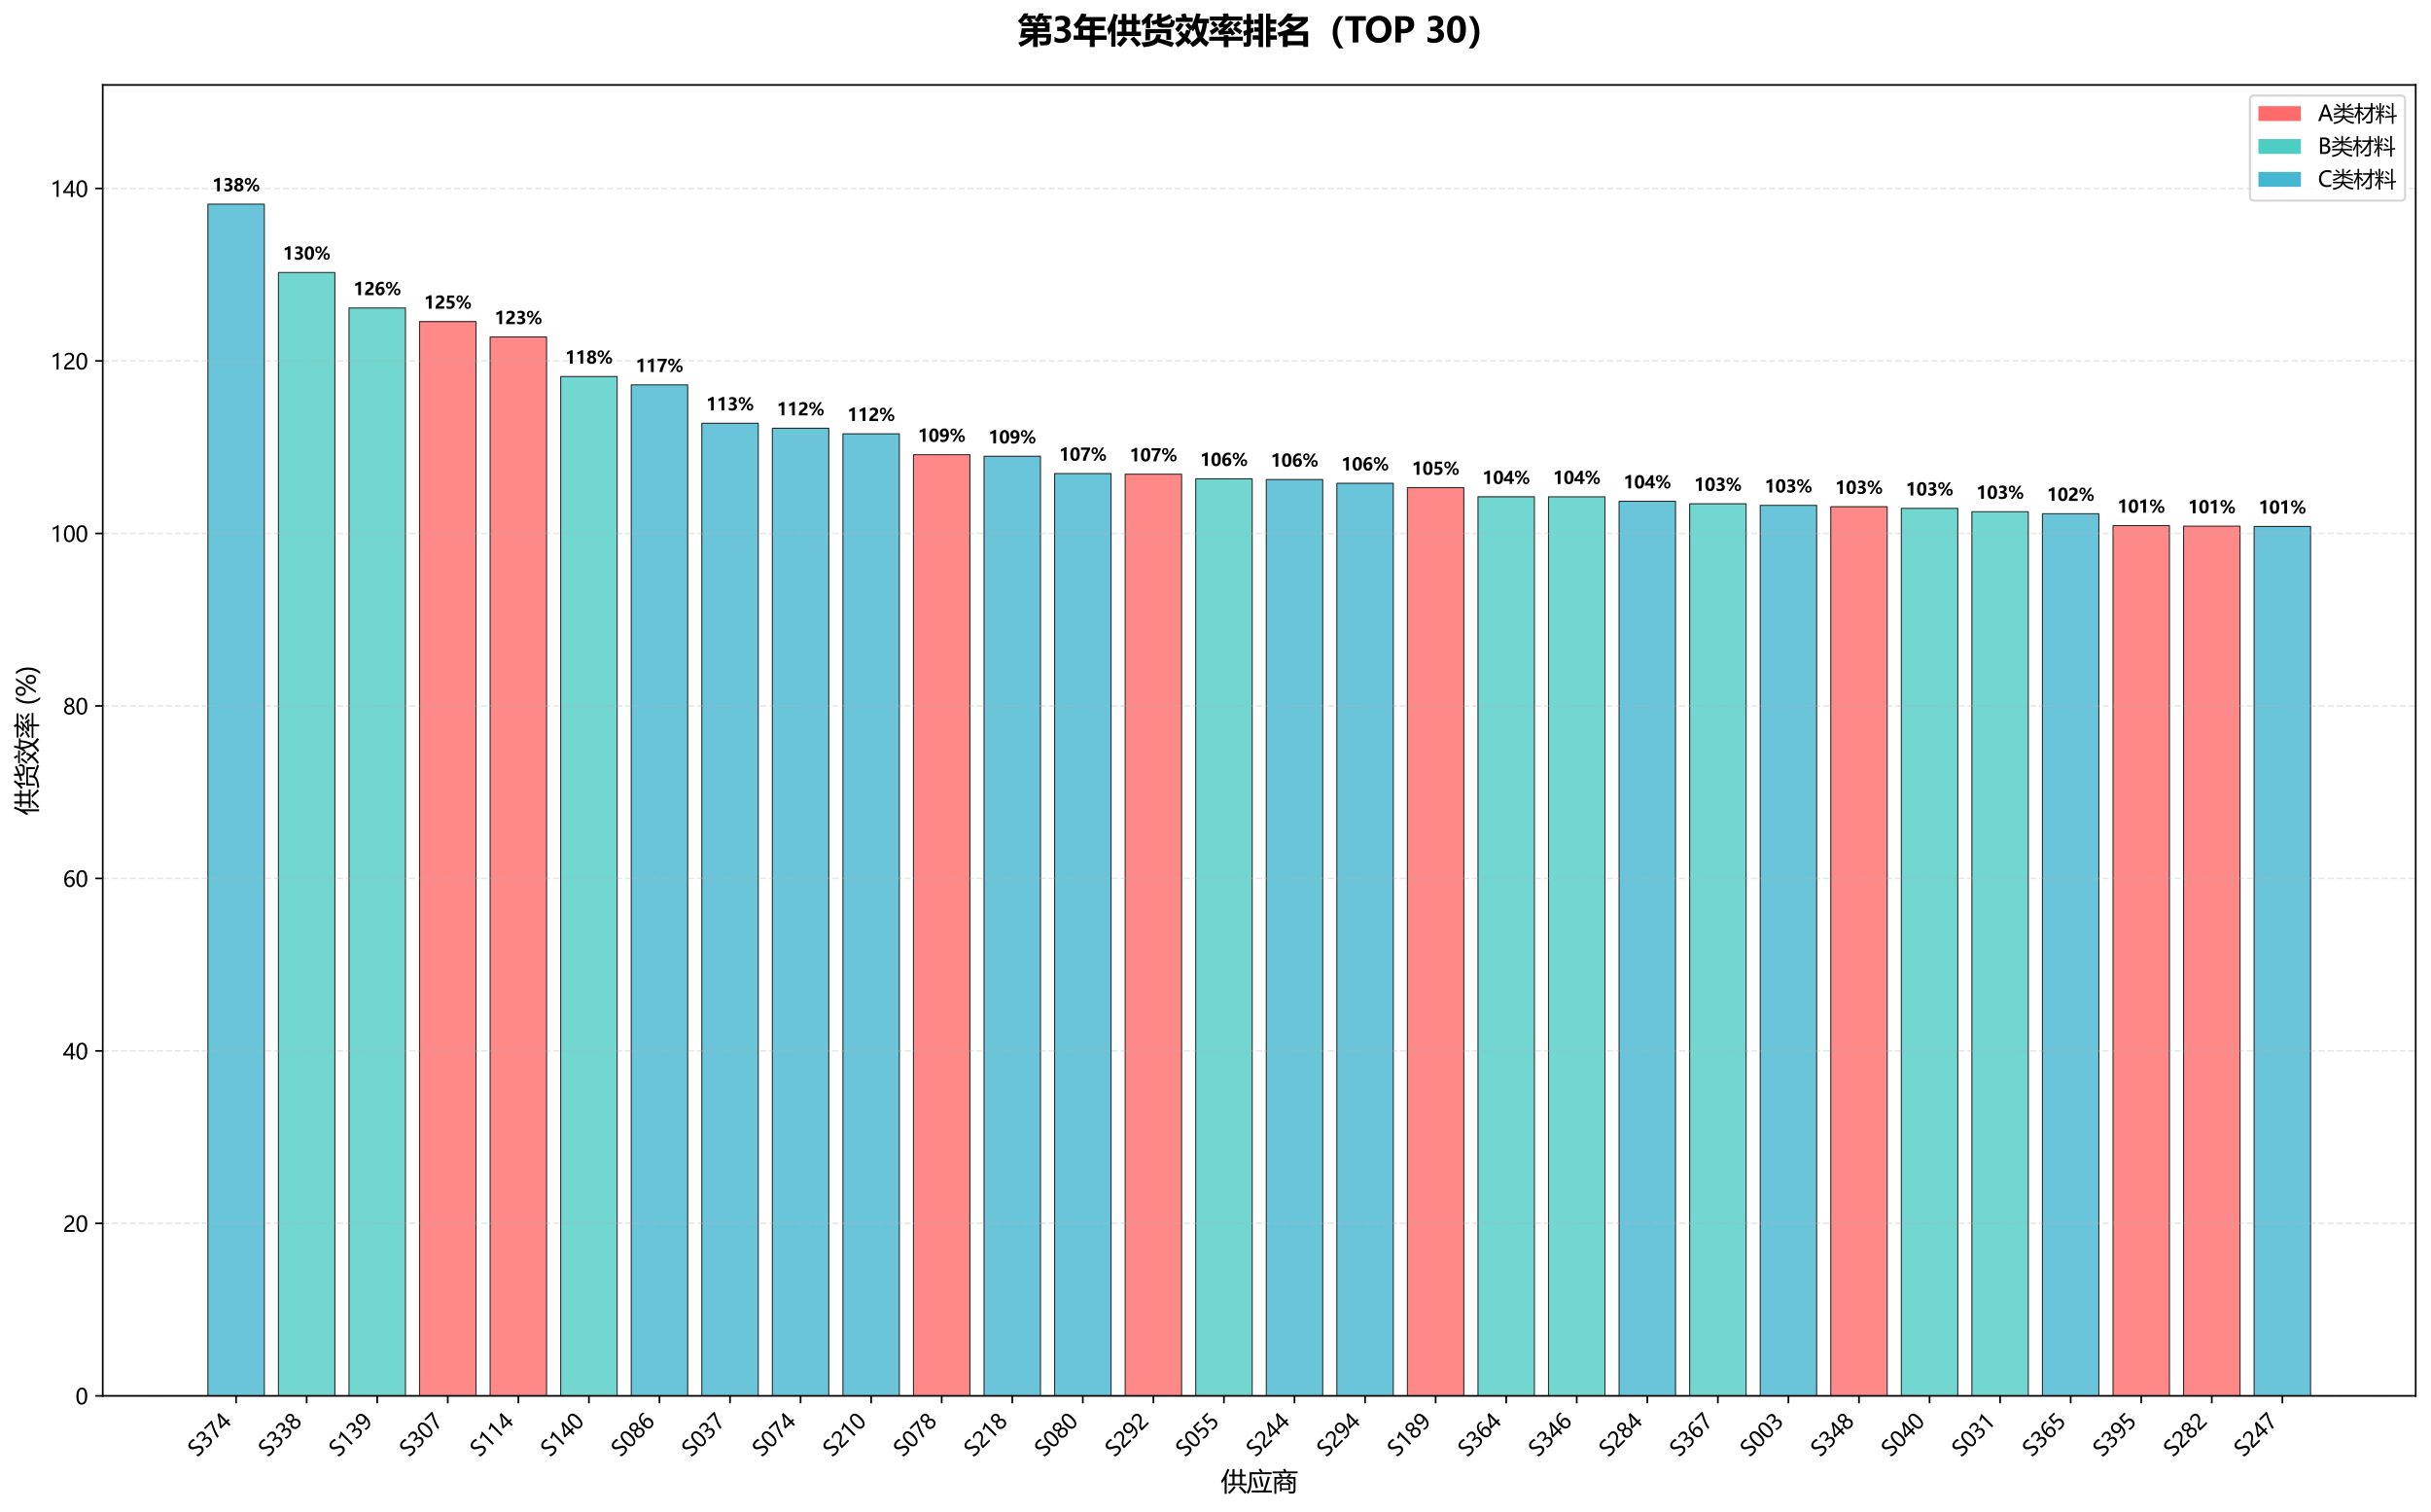<?xml version="1.0" encoding="utf-8" standalone="no"?>
<!DOCTYPE svg PUBLIC "-//W3C//DTD SVG 1.1//EN"
  "http://www.w3.org/Graphics/SVG/1.1/DTD/svg11.dtd">
<svg xmlns:xlink="http://www.w3.org/1999/xlink" width="1144.368pt" height="711.833pt" viewBox="0 0 1144.368 711.833" xmlns="http://www.w3.org/2000/svg" version="1.1">
 <defs>
  <style type="text/css">*{stroke-linejoin: round; stroke-linecap: butt}</style>
 </defs>
 <g id="figure_1">
  <g id="patch_1">
   <path d="M 0 711.833 
L 1144.368 711.833 
L 1144.368 0 
L 0 0 
z
" style="fill: #ffffff"/>
  </g>
  <g id="axes_1">
   <g id="patch_2">
    <path d="M 48.368 657.127 
L 1137.168 657.127 
L 1137.168 39.99 
L 48.368 39.99 
z
" style="fill: #ffffff"/>
   </g>
   <g id="patch_3">
    <path d="M 97.859 657.127 
L 124.431 657.127 
L 124.431 96.093 
L 97.859 96.093 
z
" clip-path="url(#p6960e71f8c)" style="fill: #45b7d1; opacity: 0.8; stroke: #000000; stroke-width: 0.5; stroke-linejoin: miter"/>
   </g>
   <g id="patch_4">
    <path d="M 131.074 657.127 
L 157.646 657.127 
L 157.646 128.289 
L 131.074 128.289 
z
" clip-path="url(#p6960e71f8c)" style="fill: #4ecdc4; opacity: 0.8; stroke: #000000; stroke-width: 0.5; stroke-linejoin: miter"/>
   </g>
   <g id="patch_5">
    <path d="M 164.289 657.127 
L 190.862 657.127 
L 190.862 144.979 
L 164.289 144.979 
z
" clip-path="url(#p6960e71f8c)" style="fill: #4ecdc4; opacity: 0.8; stroke: #000000; stroke-width: 0.5; stroke-linejoin: miter"/>
   </g>
   <g id="patch_6">
    <path d="M 197.505 657.127 
L 224.077 657.127 
L 224.077 151.374 
L 197.505 151.374 
z
" clip-path="url(#p6960e71f8c)" style="fill: #ff6b6b; opacity: 0.8; stroke: #000000; stroke-width: 0.5; stroke-linejoin: miter"/>
   </g>
   <g id="patch_7">
    <path d="M 230.72 657.127 
L 257.293 657.127 
L 257.293 158.627 
L 230.72 158.627 
z
" clip-path="url(#p6960e71f8c)" style="fill: #ff6b6b; opacity: 0.8; stroke: #000000; stroke-width: 0.5; stroke-linejoin: miter"/>
   </g>
   <g id="patch_8">
    <path d="M 263.936 657.127 
L 290.508 657.127 
L 290.508 177.257 
L 263.936 177.257 
z
" clip-path="url(#p6960e71f8c)" style="fill: #4ecdc4; opacity: 0.8; stroke: #000000; stroke-width: 0.5; stroke-linejoin: miter"/>
   </g>
   <g id="patch_9">
    <path d="M 297.151 657.127 
L 323.723 657.127 
L 323.723 181.169 
L 297.151 181.169 
z
" clip-path="url(#p6960e71f8c)" style="fill: #45b7d1; opacity: 0.8; stroke: #000000; stroke-width: 0.5; stroke-linejoin: miter"/>
   </g>
   <g id="patch_10">
    <path d="M 330.366 657.127 
L 356.939 657.127 
L 356.939 199.252 
L 330.366 199.252 
z
" clip-path="url(#p6960e71f8c)" style="fill: #45b7d1; opacity: 0.8; stroke: #000000; stroke-width: 0.5; stroke-linejoin: miter"/>
   </g>
   <g id="patch_11">
    <path d="M 363.582 657.127 
L 390.154 657.127 
L 390.154 201.61 
L 363.582 201.61 
z
" clip-path="url(#p6960e71f8c)" style="fill: #45b7d1; opacity: 0.8; stroke: #000000; stroke-width: 0.5; stroke-linejoin: miter"/>
   </g>
   <g id="patch_12">
    <path d="M 396.797 657.127 
L 423.369 657.127 
L 423.369 204.234 
L 396.797 204.234 
z
" clip-path="url(#p6960e71f8c)" style="fill: #45b7d1; opacity: 0.8; stroke: #000000; stroke-width: 0.5; stroke-linejoin: miter"/>
   </g>
   <g id="patch_13">
    <path d="M 430.012 657.127 
L 456.585 657.127 
L 456.585 214.047 
L 430.012 214.047 
z
" clip-path="url(#p6960e71f8c)" style="fill: #ff6b6b; opacity: 0.8; stroke: #000000; stroke-width: 0.5; stroke-linejoin: miter"/>
   </g>
   <g id="patch_14">
    <path d="M 463.228 657.127 
L 489.8 657.127 
L 489.8 214.791 
L 463.228 214.791 
z
" clip-path="url(#p6960e71f8c)" style="fill: #45b7d1; opacity: 0.8; stroke: #000000; stroke-width: 0.5; stroke-linejoin: miter"/>
   </g>
   <g id="patch_15">
    <path d="M 496.443 657.127 
L 523.016 657.127 
L 523.016 222.939 
L 496.443 222.939 
z
" clip-path="url(#p6960e71f8c)" style="fill: #45b7d1; opacity: 0.8; stroke: #000000; stroke-width: 0.5; stroke-linejoin: miter"/>
   </g>
   <g id="patch_16">
    <path d="M 529.659 657.127 
L 556.231 657.127 
L 556.231 223.224 
L 529.659 223.224 
z
" clip-path="url(#p6960e71f8c)" style="fill: #ff6b6b; opacity: 0.8; stroke: #000000; stroke-width: 0.5; stroke-linejoin: miter"/>
   </g>
   <g id="patch_17">
    <path d="M 562.874 657.127 
L 589.446 657.127 
L 589.446 225.41 
L 562.874 225.41 
z
" clip-path="url(#p6960e71f8c)" style="fill: #4ecdc4; opacity: 0.8; stroke: #000000; stroke-width: 0.5; stroke-linejoin: miter"/>
   </g>
   <g id="patch_18">
    <path d="M 596.089 657.127 
L 622.662 657.127 
L 622.662 225.75 
L 596.089 225.75 
z
" clip-path="url(#p6960e71f8c)" style="fill: #45b7d1; opacity: 0.8; stroke: #000000; stroke-width: 0.5; stroke-linejoin: miter"/>
   </g>
   <g id="patch_19">
    <path d="M 629.305 657.127 
L 655.877 657.127 
L 655.877 227.515 
L 629.305 227.515 
z
" clip-path="url(#p6960e71f8c)" style="fill: #45b7d1; opacity: 0.8; stroke: #000000; stroke-width: 0.5; stroke-linejoin: miter"/>
   </g>
   <g id="patch_20">
    <path d="M 662.52 657.127 
L 689.092 657.127 
L 689.092 229.566 
L 662.52 229.566 
z
" clip-path="url(#p6960e71f8c)" style="fill: #ff6b6b; opacity: 0.8; stroke: #000000; stroke-width: 0.5; stroke-linejoin: miter"/>
   </g>
   <g id="patch_21">
    <path d="M 695.735 657.127 
L 722.308 657.127 
L 722.308 233.867 
L 695.735 233.867 
z
" clip-path="url(#p6960e71f8c)" style="fill: #4ecdc4; opacity: 0.8; stroke: #000000; stroke-width: 0.5; stroke-linejoin: miter"/>
   </g>
   <g id="patch_22">
    <path d="M 728.951 657.127 
L 755.523 657.127 
L 755.523 233.879 
L 728.951 233.879 
z
" clip-path="url(#p6960e71f8c)" style="fill: #4ecdc4; opacity: 0.8; stroke: #000000; stroke-width: 0.5; stroke-linejoin: miter"/>
   </g>
   <g id="patch_23">
    <path d="M 762.166 657.127 
L 788.739 657.127 
L 788.739 235.969 
L 762.166 235.969 
z
" clip-path="url(#p6960e71f8c)" style="fill: #45b7d1; opacity: 0.8; stroke: #000000; stroke-width: 0.5; stroke-linejoin: miter"/>
   </g>
   <g id="patch_24">
    <path d="M 795.382 657.127 
L 821.954 657.127 
L 821.954 237.155 
L 795.382 237.155 
z
" clip-path="url(#p6960e71f8c)" style="fill: #4ecdc4; opacity: 0.8; stroke: #000000; stroke-width: 0.5; stroke-linejoin: miter"/>
   </g>
   <g id="patch_25">
    <path d="M 828.597 657.127 
L 855.169 657.127 
L 855.169 237.906 
L 828.597 237.906 
z
" clip-path="url(#p6960e71f8c)" style="fill: #45b7d1; opacity: 0.8; stroke: #000000; stroke-width: 0.5; stroke-linejoin: miter"/>
   </g>
   <g id="patch_26">
    <path d="M 861.812 657.127 
L 888.385 657.127 
L 888.385 238.538 
L 861.812 238.538 
z
" clip-path="url(#p6960e71f8c)" style="fill: #ff6b6b; opacity: 0.8; stroke: #000000; stroke-width: 0.5; stroke-linejoin: miter"/>
   </g>
   <g id="patch_27">
    <path d="M 895.028 657.127 
L 921.6 657.127 
L 921.6 239.318 
L 895.028 239.318 
z
" clip-path="url(#p6960e71f8c)" style="fill: #4ecdc4; opacity: 0.8; stroke: #000000; stroke-width: 0.5; stroke-linejoin: miter"/>
   </g>
   <g id="patch_28">
    <path d="M 928.243 657.127 
L 954.815 657.127 
L 954.815 240.898 
L 928.243 240.898 
z
" clip-path="url(#p6960e71f8c)" style="fill: #4ecdc4; opacity: 0.8; stroke: #000000; stroke-width: 0.5; stroke-linejoin: miter"/>
   </g>
   <g id="patch_29">
    <path d="M 961.458 657.127 
L 988.031 657.127 
L 988.031 241.838 
L 961.458 241.838 
z
" clip-path="url(#p6960e71f8c)" style="fill: #45b7d1; opacity: 0.8; stroke: #000000; stroke-width: 0.5; stroke-linejoin: miter"/>
   </g>
   <g id="patch_30">
    <path d="M 994.674 657.127 
L 1021.246 657.127 
L 1021.246 247.422 
L 994.674 247.422 
z
" clip-path="url(#p6960e71f8c)" style="fill: #ff6b6b; opacity: 0.8; stroke: #000000; stroke-width: 0.5; stroke-linejoin: miter"/>
   </g>
   <g id="patch_31">
    <path d="M 1027.889 657.127 
L 1054.462 657.127 
L 1054.462 247.677 
L 1027.889 247.677 
z
" clip-path="url(#p6960e71f8c)" style="fill: #ff6b6b; opacity: 0.8; stroke: #000000; stroke-width: 0.5; stroke-linejoin: miter"/>
   </g>
   <g id="patch_32">
    <path d="M 1061.105 657.127 
L 1087.677 657.127 
L 1087.677 247.845 
L 1061.105 247.845 
z
" clip-path="url(#p6960e71f8c)" style="fill: #45b7d1; opacity: 0.8; stroke: #000000; stroke-width: 0.5; stroke-linejoin: miter"/>
   </g>
   <g id="matplotlib.axis_1">
    <g id="xtick_1">
     <g id="line2d_1">
      <defs>
       <path id="mb7c18fa2c1" d="M 0 0 
L 0 3.5 
" style="stroke: #000000; stroke-width: 0.8"/>
      </defs>
      <g>
       <use xlink:href="#mb7c18fa2c1" x="111.145" y="657.127" style="stroke: #000000; stroke-width: 0.8"/>
      </g>
     </g>
     <g id="text_1">
      <!-- S374 -->
      <g transform="translate(92.866 686.3) rotate(-45) scale(0.1 -0.1)">
       <defs>
        <path id="MicrosoftYaHei-53" d="M 400 909 
Q 622 716 994 591 
Q 1366 466 1700 466 
Q 2719 466 2719 1191 
Q 2719 1394 2609 1556 
Q 2500 1719 2309 1844 
Q 2119 1969 1594 2228 
Q 866 2591 634 2902 
Q 403 3213 403 3613 
Q 403 4216 887 4569 
Q 1372 4922 2109 4922 
Q 2831 4922 3169 4747 
L 3169 4066 
Q 2731 4369 2063 4369 
Q 1619 4369 1339 4183 
Q 1059 3997 1059 3666 
Q 1059 3372 1253 3187 
Q 1447 3003 2094 2684 
Q 2806 2344 3090 2003 
Q 3375 1663 3375 1238 
Q 3375 600 2912 259 
Q 2450 -81 1628 -81 
Q 1341 -81 958 -1 
Q 575 78 400 197 
L 400 909 
z
" transform="scale(0.016)"/>
        <path id="MicrosoftYaHei-33" d="M 447 809 
Q 944 425 1569 425 
Q 2069 425 2361 670 
Q 2653 916 2653 1328 
Q 2653 2247 1338 2247 
L 934 2247 
L 934 2753 
L 1319 2753 
Q 2484 2753 2484 3616 
Q 2484 4413 1594 4413 
Q 1084 4413 634 4069 
L 634 4647 
Q 1109 4922 1744 4922 
Q 2363 4922 2738 4598 
Q 3113 4275 3113 3759 
Q 3113 2809 2144 2538 
L 2144 2525 
Q 2669 2469 2973 2155 
Q 3278 1841 3278 1372 
Q 3278 719 2808 319 
Q 2338 -81 1556 -81 
Q 869 -81 447 175 
L 447 809 
z
" transform="scale(0.016)"/>
        <path id="MicrosoftYaHei-37" d="M 3422 4463 
Q 2659 3131 2223 1998 
Q 1788 866 1684 0 
L 1047 0 
Q 1163 853 1594 1947 
Q 2025 3041 2747 4300 
L 347 4300 
L 347 4841 
L 3422 4841 
L 3422 4463 
z
" transform="scale(0.016)"/>
        <path id="MicrosoftYaHei-34" d="M 2906 4841 
L 2906 1644 
L 3631 1644 
L 3631 1138 
L 2906 1138 
L 2906 0 
L 2313 0 
L 2313 1138 
L 53 1138 
L 53 1616 
Q 656 2294 1265 3178 
Q 1875 4063 2272 4841 
L 2906 4841 
z
M 741 1644 
L 2313 1644 
L 2313 3950 
Q 1988 3366 1616 2817 
Q 1244 2269 741 1644 
z
" transform="scale(0.016)"/>
       </defs>
       <use xlink:href="#MicrosoftYaHei-53"/>
       <use xlink:href="#MicrosoftYaHei-33" transform="translate(57.715 0)"/>
       <use xlink:href="#MicrosoftYaHei-37" transform="translate(116.357 0)"/>
       <use xlink:href="#MicrosoftYaHei-34" transform="translate(175 0)"/>
      </g>
     </g>
    </g>
    <g id="xtick_2">
     <g id="line2d_2">
      <g>
       <use xlink:href="#mb7c18fa2c1" x="144.36" y="657.127" style="stroke: #000000; stroke-width: 0.8"/>
      </g>
     </g>
     <g id="text_2">
      <!-- S338 -->
      <g transform="translate(126.082 686.3) rotate(-45) scale(0.1 -0.1)">
       <defs>
        <path id="MicrosoftYaHei-38" d="M 306 1350 
Q 306 1769 556 2122 
Q 806 2475 1200 2625 
Q 884 2803 700 3081 
Q 516 3359 516 3684 
Q 516 4028 692 4312 
Q 869 4597 1183 4759 
Q 1497 4922 1875 4922 
Q 2256 4922 2572 4761 
Q 2888 4600 3063 4315 
Q 3238 4031 3238 3684 
Q 3238 3366 3058 3086 
Q 2878 2806 2559 2625 
Q 2953 2472 3200 2119 
Q 3447 1766 3447 1350 
Q 3447 938 3250 611 
Q 3053 284 2690 103 
Q 2328 -78 1875 -78 
Q 1425 -78 1065 103 
Q 706 284 506 612 
Q 306 941 306 1350 
z
M 906 1378 
Q 906 947 1172 687 
Q 1438 428 1878 428 
Q 2309 428 2582 692 
Q 2856 956 2856 1378 
Q 2856 1778 2579 2051 
Q 2303 2325 1878 2325 
Q 1456 2325 1181 2058 
Q 906 1791 906 1378 
z
M 1081 3634 
Q 1081 3309 1312 3076 
Q 1544 2844 1878 2844 
Q 2206 2844 2445 3078 
Q 2684 3313 2684 3634 
Q 2684 3963 2454 4191 
Q 2225 4419 1878 4419 
Q 1534 4419 1307 4195 
Q 1081 3972 1081 3634 
z
" transform="scale(0.016)"/>
       </defs>
       <use xlink:href="#MicrosoftYaHei-53"/>
       <use xlink:href="#MicrosoftYaHei-33" transform="translate(57.715 0)"/>
       <use xlink:href="#MicrosoftYaHei-33" transform="translate(116.357 0)"/>
       <use xlink:href="#MicrosoftYaHei-38" transform="translate(175 0)"/>
      </g>
     </g>
    </g>
    <g id="xtick_3">
     <g id="line2d_3">
      <g>
       <use xlink:href="#mb7c18fa2c1" x="177.576" y="657.127" style="stroke: #000000; stroke-width: 0.8"/>
      </g>
     </g>
     <g id="text_3">
      <!-- S139 -->
      <g transform="translate(159.297 686.3) rotate(-45) scale(0.1 -0.1)">
       <defs>
        <path id="MicrosoftYaHei-31" d="M 1781 0 
L 1781 4141 
Q 1638 3997 1295 3819 
Q 953 3641 663 3569 
L 663 4169 
Q 1047 4275 1484 4508 
Q 1922 4741 2156 4947 
L 2388 4947 
L 2388 0 
L 1781 0 
z
" transform="scale(0.016)"/>
        <path id="MicrosoftYaHei-39" d="M 578 656 
Q 978 425 1441 425 
Q 2091 425 2448 937 
Q 2806 1450 2806 2394 
Q 2800 2388 2794 2394 
Q 2475 1788 1722 1788 
Q 1113 1788 713 2206 
Q 313 2625 313 3294 
Q 313 4006 750 4464 
Q 1188 4922 1884 4922 
Q 2606 4922 3012 4355 
Q 3419 3788 3419 2703 
Q 3419 1363 2894 641 
Q 2369 -81 1441 -81 
Q 931 -81 578 84 
L 578 656 
z
M 931 3372 
Q 931 2884 1181 2598 
Q 1431 2313 1872 2313 
Q 2253 2313 2512 2573 
Q 2772 2834 2772 3206 
Q 2772 3728 2514 4070 
Q 2256 4413 1834 4413 
Q 1444 4413 1187 4116 
Q 931 3819 931 3372 
z
" transform="scale(0.016)"/>
       </defs>
       <use xlink:href="#MicrosoftYaHei-53"/>
       <use xlink:href="#MicrosoftYaHei-31" transform="translate(57.715 0)"/>
       <use xlink:href="#MicrosoftYaHei-33" transform="translate(116.357 0)"/>
       <use xlink:href="#MicrosoftYaHei-39" transform="translate(175 0)"/>
      </g>
     </g>
    </g>
    <g id="xtick_4">
     <g id="line2d_4">
      <g>
       <use xlink:href="#mb7c18fa2c1" x="210.791" y="657.127" style="stroke: #000000; stroke-width: 0.8"/>
      </g>
     </g>
     <g id="text_4">
      <!-- S307 -->
      <g transform="translate(192.512 686.3) rotate(-45) scale(0.1 -0.1)">
       <defs>
        <path id="MicrosoftYaHei-30" d="M 284 2325 
Q 284 3606 709 4264 
Q 1134 4922 1941 4922 
Q 3478 4922 3478 2441 
Q 3478 1216 3045 567 
Q 2613 -81 1831 -81 
Q 1094 -81 689 534 
Q 284 1150 284 2325 
z
M 909 2353 
Q 909 425 1888 425 
Q 2850 425 2850 2384 
Q 2850 4413 1906 4413 
Q 909 4413 909 2353 
z
" transform="scale(0.016)"/>
       </defs>
       <use xlink:href="#MicrosoftYaHei-53"/>
       <use xlink:href="#MicrosoftYaHei-33" transform="translate(57.715 0)"/>
       <use xlink:href="#MicrosoftYaHei-30" transform="translate(116.357 0)"/>
       <use xlink:href="#MicrosoftYaHei-37" transform="translate(175 0)"/>
      </g>
     </g>
    </g>
    <g id="xtick_5">
     <g id="line2d_5">
      <g>
       <use xlink:href="#mb7c18fa2c1" x="244.006" y="657.127" style="stroke: #000000; stroke-width: 0.8"/>
      </g>
     </g>
     <g id="text_5">
      <!-- S114 -->
      <g transform="translate(225.728 686.3) rotate(-45) scale(0.1 -0.1)">
       <use xlink:href="#MicrosoftYaHei-53"/>
       <use xlink:href="#MicrosoftYaHei-31" transform="translate(57.715 0)"/>
       <use xlink:href="#MicrosoftYaHei-31" transform="translate(116.357 0)"/>
       <use xlink:href="#MicrosoftYaHei-34" transform="translate(175 0)"/>
      </g>
     </g>
    </g>
    <g id="xtick_6">
     <g id="line2d_6">
      <g>
       <use xlink:href="#mb7c18fa2c1" x="277.222" y="657.127" style="stroke: #000000; stroke-width: 0.8"/>
      </g>
     </g>
     <g id="text_6">
      <!-- S140 -->
      <g transform="translate(258.943 686.3) rotate(-45) scale(0.1 -0.1)">
       <use xlink:href="#MicrosoftYaHei-53"/>
       <use xlink:href="#MicrosoftYaHei-31" transform="translate(57.715 0)"/>
       <use xlink:href="#MicrosoftYaHei-34" transform="translate(116.357 0)"/>
       <use xlink:href="#MicrosoftYaHei-30" transform="translate(175 0)"/>
      </g>
     </g>
    </g>
    <g id="xtick_7">
     <g id="line2d_7">
      <g>
       <use xlink:href="#mb7c18fa2c1" x="310.437" y="657.127" style="stroke: #000000; stroke-width: 0.8"/>
      </g>
     </g>
     <g id="text_7">
      <!-- S086 -->
      <g transform="translate(292.158 686.3) rotate(-45) scale(0.1 -0.1)">
       <defs>
        <path id="MicrosoftYaHei-36" d="M 3181 4219 
Q 2803 4413 2391 4413 
Q 1763 4413 1381 3866 
Q 1000 3319 994 2372 
L 1009 2372 
Q 1353 3038 2106 3038 
Q 2734 3038 3109 2628 
Q 3484 2219 3484 1541 
Q 3484 831 3051 375 
Q 2619 -81 1947 -81 
Q 1209 -81 789 495 
Q 369 1072 369 2131 
Q 369 3413 920 4167 
Q 1472 4922 2372 4922 
Q 2888 4922 3181 4781 
L 3181 4219 
z
M 1031 1584 
Q 1031 1106 1286 765 
Q 1541 425 1963 425 
Q 2363 425 2613 719 
Q 2863 1013 2863 1475 
Q 2863 1975 2627 2253 
Q 2391 2531 1956 2531 
Q 1544 2531 1287 2250 
Q 1031 1969 1031 1584 
z
" transform="scale(0.016)"/>
       </defs>
       <use xlink:href="#MicrosoftYaHei-53"/>
       <use xlink:href="#MicrosoftYaHei-30" transform="translate(57.715 0)"/>
       <use xlink:href="#MicrosoftYaHei-38" transform="translate(116.357 0)"/>
       <use xlink:href="#MicrosoftYaHei-36" transform="translate(175 0)"/>
      </g>
     </g>
    </g>
    <g id="xtick_8">
     <g id="line2d_8">
      <g>
       <use xlink:href="#mb7c18fa2c1" x="343.652" y="657.127" style="stroke: #000000; stroke-width: 0.8"/>
      </g>
     </g>
     <g id="text_8">
      <!-- S037 -->
      <g transform="translate(325.374 686.3) rotate(-45) scale(0.1 -0.1)">
       <use xlink:href="#MicrosoftYaHei-53"/>
       <use xlink:href="#MicrosoftYaHei-30" transform="translate(57.715 0)"/>
       <use xlink:href="#MicrosoftYaHei-33" transform="translate(116.357 0)"/>
       <use xlink:href="#MicrosoftYaHei-37" transform="translate(175 0)"/>
      </g>
     </g>
    </g>
    <g id="xtick_9">
     <g id="line2d_9">
      <g>
       <use xlink:href="#mb7c18fa2c1" x="376.868" y="657.127" style="stroke: #000000; stroke-width: 0.8"/>
      </g>
     </g>
     <g id="text_9">
      <!-- S074 -->
      <g transform="translate(358.589 686.3) rotate(-45) scale(0.1 -0.1)">
       <use xlink:href="#MicrosoftYaHei-53"/>
       <use xlink:href="#MicrosoftYaHei-30" transform="translate(57.715 0)"/>
       <use xlink:href="#MicrosoftYaHei-37" transform="translate(116.357 0)"/>
       <use xlink:href="#MicrosoftYaHei-34" transform="translate(175 0)"/>
      </g>
     </g>
    </g>
    <g id="xtick_10">
     <g id="line2d_10">
      <g>
       <use xlink:href="#mb7c18fa2c1" x="410.083" y="657.127" style="stroke: #000000; stroke-width: 0.8"/>
      </g>
     </g>
     <g id="text_10">
      <!-- S210 -->
      <g transform="translate(391.805 686.3) rotate(-45) scale(0.1 -0.1)">
       <defs>
        <path id="MicrosoftYaHei-32" d="M 2666 3572 
Q 2666 3963 2419 4186 
Q 2172 4409 1747 4409 
Q 1447 4409 1140 4256 
Q 834 4103 569 3819 
L 569 4413 
Q 806 4659 1107 4790 
Q 1409 4922 1816 4922 
Q 2472 4922 2872 4570 
Q 3272 4219 3272 3619 
Q 3272 3084 3026 2693 
Q 2781 2303 2188 1894 
Q 1581 1475 1376 1294 
Q 1172 1113 1090 947 
Q 1009 781 1009 544 
L 3416 544 
L 3416 0 
L 372 0 
L 372 241 
Q 372 659 486 951 
Q 600 1244 862 1520 
Q 1125 1797 1681 2184 
Q 2250 2584 2458 2886 
Q 2666 3188 2666 3572 
z
" transform="scale(0.016)"/>
       </defs>
       <use xlink:href="#MicrosoftYaHei-53"/>
       <use xlink:href="#MicrosoftYaHei-32" transform="translate(57.715 0)"/>
       <use xlink:href="#MicrosoftYaHei-31" transform="translate(116.357 0)"/>
       <use xlink:href="#MicrosoftYaHei-30" transform="translate(175 0)"/>
      </g>
     </g>
    </g>
    <g id="xtick_11">
     <g id="line2d_11">
      <g>
       <use xlink:href="#mb7c18fa2c1" x="443.299" y="657.127" style="stroke: #000000; stroke-width: 0.8"/>
      </g>
     </g>
     <g id="text_11">
      <!-- S078 -->
      <g transform="translate(425.02 686.3) rotate(-45) scale(0.1 -0.1)">
       <use xlink:href="#MicrosoftYaHei-53"/>
       <use xlink:href="#MicrosoftYaHei-30" transform="translate(57.715 0)"/>
       <use xlink:href="#MicrosoftYaHei-37" transform="translate(116.357 0)"/>
       <use xlink:href="#MicrosoftYaHei-38" transform="translate(175 0)"/>
      </g>
     </g>
    </g>
    <g id="xtick_12">
     <g id="line2d_12">
      <g>
       <use xlink:href="#mb7c18fa2c1" x="476.514" y="657.127" style="stroke: #000000; stroke-width: 0.8"/>
      </g>
     </g>
     <g id="text_12">
      <!-- S218 -->
      <g transform="translate(458.235 686.3) rotate(-45) scale(0.1 -0.1)">
       <use xlink:href="#MicrosoftYaHei-53"/>
       <use xlink:href="#MicrosoftYaHei-32" transform="translate(57.715 0)"/>
       <use xlink:href="#MicrosoftYaHei-31" transform="translate(116.357 0)"/>
       <use xlink:href="#MicrosoftYaHei-38" transform="translate(175 0)"/>
      </g>
     </g>
    </g>
    <g id="xtick_13">
     <g id="line2d_13">
      <g>
       <use xlink:href="#mb7c18fa2c1" x="509.729" y="657.127" style="stroke: #000000; stroke-width: 0.8"/>
      </g>
     </g>
     <g id="text_13">
      <!-- S080 -->
      <g transform="translate(491.451 686.3) rotate(-45) scale(0.1 -0.1)">
       <use xlink:href="#MicrosoftYaHei-53"/>
       <use xlink:href="#MicrosoftYaHei-30" transform="translate(57.715 0)"/>
       <use xlink:href="#MicrosoftYaHei-38" transform="translate(116.357 0)"/>
       <use xlink:href="#MicrosoftYaHei-30" transform="translate(175 0)"/>
      </g>
     </g>
    </g>
    <g id="xtick_14">
     <g id="line2d_14">
      <g>
       <use xlink:href="#mb7c18fa2c1" x="542.945" y="657.127" style="stroke: #000000; stroke-width: 0.8"/>
      </g>
     </g>
     <g id="text_14">
      <!-- S292 -->
      <g transform="translate(524.666 686.3) rotate(-45) scale(0.1 -0.1)">
       <use xlink:href="#MicrosoftYaHei-53"/>
       <use xlink:href="#MicrosoftYaHei-32" transform="translate(57.715 0)"/>
       <use xlink:href="#MicrosoftYaHei-39" transform="translate(116.357 0)"/>
       <use xlink:href="#MicrosoftYaHei-32" transform="translate(175 0)"/>
      </g>
     </g>
    </g>
    <g id="xtick_15">
     <g id="line2d_15">
      <g>
       <use xlink:href="#mb7c18fa2c1" x="576.16" y="657.127" style="stroke: #000000; stroke-width: 0.8"/>
      </g>
     </g>
     <g id="text_15">
      <!-- S055 -->
      <g transform="translate(557.881 686.3) rotate(-45) scale(0.1 -0.1)">
       <defs>
        <path id="MicrosoftYaHei-35" d="M 3294 1494 
Q 3294 784 2823 350 
Q 2353 -84 1559 -84 
Q 878 -84 544 119 
L 544 744 
Q 1034 425 1544 425 
Q 2050 425 2361 704 
Q 2672 984 2672 1447 
Q 2672 1909 2348 2167 
Q 2025 2425 1434 2425 
Q 978 2425 613 2384 
L 791 4841 
L 3053 4841 
L 3053 4303 
L 1306 4303 
L 1206 2931 
L 1647 2950 
Q 2416 2950 2855 2567 
Q 3294 2184 3294 1494 
z
" transform="scale(0.016)"/>
       </defs>
       <use xlink:href="#MicrosoftYaHei-53"/>
       <use xlink:href="#MicrosoftYaHei-30" transform="translate(57.715 0)"/>
       <use xlink:href="#MicrosoftYaHei-35" transform="translate(116.357 0)"/>
       <use xlink:href="#MicrosoftYaHei-35" transform="translate(175 0)"/>
      </g>
     </g>
    </g>
    <g id="xtick_16">
     <g id="line2d_16">
      <g>
       <use xlink:href="#mb7c18fa2c1" x="609.375" y="657.127" style="stroke: #000000; stroke-width: 0.8"/>
      </g>
     </g>
     <g id="text_16">
      <!-- S244 -->
      <g transform="translate(591.097 686.3) rotate(-45) scale(0.1 -0.1)">
       <use xlink:href="#MicrosoftYaHei-53"/>
       <use xlink:href="#MicrosoftYaHei-32" transform="translate(57.715 0)"/>
       <use xlink:href="#MicrosoftYaHei-34" transform="translate(116.357 0)"/>
       <use xlink:href="#MicrosoftYaHei-34" transform="translate(175 0)"/>
      </g>
     </g>
    </g>
    <g id="xtick_17">
     <g id="line2d_17">
      <g>
       <use xlink:href="#mb7c18fa2c1" x="642.591" y="657.127" style="stroke: #000000; stroke-width: 0.8"/>
      </g>
     </g>
     <g id="text_17">
      <!-- S294 -->
      <g transform="translate(624.312 686.3) rotate(-45) scale(0.1 -0.1)">
       <use xlink:href="#MicrosoftYaHei-53"/>
       <use xlink:href="#MicrosoftYaHei-32" transform="translate(57.715 0)"/>
       <use xlink:href="#MicrosoftYaHei-39" transform="translate(116.357 0)"/>
       <use xlink:href="#MicrosoftYaHei-34" transform="translate(175 0)"/>
      </g>
     </g>
    </g>
    <g id="xtick_18">
     <g id="line2d_18">
      <g>
       <use xlink:href="#mb7c18fa2c1" x="675.806" y="657.127" style="stroke: #000000; stroke-width: 0.8"/>
      </g>
     </g>
     <g id="text_18">
      <!-- S189 -->
      <g transform="translate(657.528 686.3) rotate(-45) scale(0.1 -0.1)">
       <use xlink:href="#MicrosoftYaHei-53"/>
       <use xlink:href="#MicrosoftYaHei-31" transform="translate(57.715 0)"/>
       <use xlink:href="#MicrosoftYaHei-38" transform="translate(116.357 0)"/>
       <use xlink:href="#MicrosoftYaHei-39" transform="translate(175 0)"/>
      </g>
     </g>
    </g>
    <g id="xtick_19">
     <g id="line2d_19">
      <g>
       <use xlink:href="#mb7c18fa2c1" x="709.022" y="657.127" style="stroke: #000000; stroke-width: 0.8"/>
      </g>
     </g>
     <g id="text_19">
      <!-- S364 -->
      <g transform="translate(690.743 686.3) rotate(-45) scale(0.1 -0.1)">
       <use xlink:href="#MicrosoftYaHei-53"/>
       <use xlink:href="#MicrosoftYaHei-33" transform="translate(57.715 0)"/>
       <use xlink:href="#MicrosoftYaHei-36" transform="translate(116.357 0)"/>
       <use xlink:href="#MicrosoftYaHei-34" transform="translate(175 0)"/>
      </g>
     </g>
    </g>
    <g id="xtick_20">
     <g id="line2d_20">
      <g>
       <use xlink:href="#mb7c18fa2c1" x="742.237" y="657.127" style="stroke: #000000; stroke-width: 0.8"/>
      </g>
     </g>
     <g id="text_20">
      <!-- S346 -->
      <g transform="translate(723.958 686.3) rotate(-45) scale(0.1 -0.1)">
       <use xlink:href="#MicrosoftYaHei-53"/>
       <use xlink:href="#MicrosoftYaHei-33" transform="translate(57.715 0)"/>
       <use xlink:href="#MicrosoftYaHei-34" transform="translate(116.357 0)"/>
       <use xlink:href="#MicrosoftYaHei-36" transform="translate(175 0)"/>
      </g>
     </g>
    </g>
    <g id="xtick_21">
     <g id="line2d_21">
      <g>
       <use xlink:href="#mb7c18fa2c1" x="775.452" y="657.127" style="stroke: #000000; stroke-width: 0.8"/>
      </g>
     </g>
     <g id="text_21">
      <!-- S284 -->
      <g transform="translate(757.174 686.3) rotate(-45) scale(0.1 -0.1)">
       <use xlink:href="#MicrosoftYaHei-53"/>
       <use xlink:href="#MicrosoftYaHei-32" transform="translate(57.715 0)"/>
       <use xlink:href="#MicrosoftYaHei-38" transform="translate(116.357 0)"/>
       <use xlink:href="#MicrosoftYaHei-34" transform="translate(175 0)"/>
      </g>
     </g>
    </g>
    <g id="xtick_22">
     <g id="line2d_22">
      <g>
       <use xlink:href="#mb7c18fa2c1" x="808.668" y="657.127" style="stroke: #000000; stroke-width: 0.8"/>
      </g>
     </g>
     <g id="text_22">
      <!-- S367 -->
      <g transform="translate(790.389 686.3) rotate(-45) scale(0.1 -0.1)">
       <use xlink:href="#MicrosoftYaHei-53"/>
       <use xlink:href="#MicrosoftYaHei-33" transform="translate(57.715 0)"/>
       <use xlink:href="#MicrosoftYaHei-36" transform="translate(116.357 0)"/>
       <use xlink:href="#MicrosoftYaHei-37" transform="translate(175 0)"/>
      </g>
     </g>
    </g>
    <g id="xtick_23">
     <g id="line2d_23">
      <g>
       <use xlink:href="#mb7c18fa2c1" x="841.883" y="657.127" style="stroke: #000000; stroke-width: 0.8"/>
      </g>
     </g>
     <g id="text_23">
      <!-- S003 -->
      <g transform="translate(823.604 686.3) rotate(-45) scale(0.1 -0.1)">
       <use xlink:href="#MicrosoftYaHei-53"/>
       <use xlink:href="#MicrosoftYaHei-30" transform="translate(57.715 0)"/>
       <use xlink:href="#MicrosoftYaHei-30" transform="translate(116.357 0)"/>
       <use xlink:href="#MicrosoftYaHei-33" transform="translate(175 0)"/>
      </g>
     </g>
    </g>
    <g id="xtick_24">
     <g id="line2d_24">
      <g>
       <use xlink:href="#mb7c18fa2c1" x="875.099" y="657.127" style="stroke: #000000; stroke-width: 0.8"/>
      </g>
     </g>
     <g id="text_24">
      <!-- S348 -->
      <g transform="translate(856.82 686.3) rotate(-45) scale(0.1 -0.1)">
       <use xlink:href="#MicrosoftYaHei-53"/>
       <use xlink:href="#MicrosoftYaHei-33" transform="translate(57.715 0)"/>
       <use xlink:href="#MicrosoftYaHei-34" transform="translate(116.357 0)"/>
       <use xlink:href="#MicrosoftYaHei-38" transform="translate(175 0)"/>
      </g>
     </g>
    </g>
    <g id="xtick_25">
     <g id="line2d_25">
      <g>
       <use xlink:href="#mb7c18fa2c1" x="908.314" y="657.127" style="stroke: #000000; stroke-width: 0.8"/>
      </g>
     </g>
     <g id="text_25">
      <!-- S040 -->
      <g transform="translate(890.035 686.3) rotate(-45) scale(0.1 -0.1)">
       <use xlink:href="#MicrosoftYaHei-53"/>
       <use xlink:href="#MicrosoftYaHei-30" transform="translate(57.715 0)"/>
       <use xlink:href="#MicrosoftYaHei-34" transform="translate(116.357 0)"/>
       <use xlink:href="#MicrosoftYaHei-30" transform="translate(175 0)"/>
      </g>
     </g>
    </g>
    <g id="xtick_26">
     <g id="line2d_26">
      <g>
       <use xlink:href="#mb7c18fa2c1" x="941.529" y="657.127" style="stroke: #000000; stroke-width: 0.8"/>
      </g>
     </g>
     <g id="text_26">
      <!-- S031 -->
      <g transform="translate(923.251 686.3) rotate(-45) scale(0.1 -0.1)">
       <use xlink:href="#MicrosoftYaHei-53"/>
       <use xlink:href="#MicrosoftYaHei-30" transform="translate(57.715 0)"/>
       <use xlink:href="#MicrosoftYaHei-33" transform="translate(116.357 0)"/>
       <use xlink:href="#MicrosoftYaHei-31" transform="translate(175 0)"/>
      </g>
     </g>
    </g>
    <g id="xtick_27">
     <g id="line2d_27">
      <g>
       <use xlink:href="#mb7c18fa2c1" x="974.745" y="657.127" style="stroke: #000000; stroke-width: 0.8"/>
      </g>
     </g>
     <g id="text_27">
      <!-- S365 -->
      <g transform="translate(956.466 686.3) rotate(-45) scale(0.1 -0.1)">
       <use xlink:href="#MicrosoftYaHei-53"/>
       <use xlink:href="#MicrosoftYaHei-33" transform="translate(57.715 0)"/>
       <use xlink:href="#MicrosoftYaHei-36" transform="translate(116.357 0)"/>
       <use xlink:href="#MicrosoftYaHei-35" transform="translate(175 0)"/>
      </g>
     </g>
    </g>
    <g id="xtick_28">
     <g id="line2d_28">
      <g>
       <use xlink:href="#mb7c18fa2c1" x="1007.96" y="657.127" style="stroke: #000000; stroke-width: 0.8"/>
      </g>
     </g>
     <g id="text_28">
      <!-- S395 -->
      <g transform="translate(989.681 686.3) rotate(-45) scale(0.1 -0.1)">
       <use xlink:href="#MicrosoftYaHei-53"/>
       <use xlink:href="#MicrosoftYaHei-33" transform="translate(57.715 0)"/>
       <use xlink:href="#MicrosoftYaHei-39" transform="translate(116.357 0)"/>
       <use xlink:href="#MicrosoftYaHei-35" transform="translate(175 0)"/>
      </g>
     </g>
    </g>
    <g id="xtick_29">
     <g id="line2d_29">
      <g>
       <use xlink:href="#mb7c18fa2c1" x="1041.175" y="657.127" style="stroke: #000000; stroke-width: 0.8"/>
      </g>
     </g>
     <g id="text_29">
      <!-- S282 -->
      <g transform="translate(1022.897 686.3) rotate(-45) scale(0.1 -0.1)">
       <use xlink:href="#MicrosoftYaHei-53"/>
       <use xlink:href="#MicrosoftYaHei-32" transform="translate(57.715 0)"/>
       <use xlink:href="#MicrosoftYaHei-38" transform="translate(116.357 0)"/>
       <use xlink:href="#MicrosoftYaHei-32" transform="translate(175 0)"/>
      </g>
     </g>
    </g>
    <g id="xtick_30">
     <g id="line2d_30">
      <g>
       <use xlink:href="#mb7c18fa2c1" x="1074.391" y="657.127" style="stroke: #000000; stroke-width: 0.8"/>
      </g>
     </g>
     <g id="text_30">
      <!-- S247 -->
      <g transform="translate(1056.112 686.3) rotate(-45) scale(0.1 -0.1)">
       <use xlink:href="#MicrosoftYaHei-53"/>
       <use xlink:href="#MicrosoftYaHei-32" transform="translate(57.715 0)"/>
       <use xlink:href="#MicrosoftYaHei-34" transform="translate(116.357 0)"/>
       <use xlink:href="#MicrosoftYaHei-37" transform="translate(175 0)"/>
      </g>
     </g>
    </g>
    <g id="text_31">
     <!-- 供应商 -->
     <g transform="translate(574.768 701.65) scale(0.12 -0.12)">
      <defs>
       <path id="MicrosoftYaHei-4f9b" d="M 4669 5259 
L 5181 5259 
L 5181 3884 
L 6075 3884 
L 6075 3434 
L 5181 3434 
L 5181 1709 
L 6294 1709 
L 6294 1259 
L 1750 1259 
L 1750 1709 
L 2806 1709 
L 2806 3434 
L 2000 3434 
L 2000 3884 
L 2806 3884 
L 2806 5253 
L 3319 5253 
L 3319 3884 
L 4669 3884 
L 4669 5259 
z
M 25 2309 
Q 1006 3628 1569 5316 
L 2069 5134 
Q 1747 4300 1400 3603 
L 1400 -841 
L 900 -841 
L 900 2694 
Q 578 2169 238 1747 
Q 150 2003 25 2309 
z
M 3319 1709 
L 4669 1709 
L 4669 3434 
L 3319 3434 
L 3319 1709 
z
M 4369 766 
L 4738 1078 
Q 5725 166 6281 -447 
L 5869 -828 
Q 5231 -72 4369 766 
z
M 3625 753 
Q 2888 -147 2088 -853 
Q 1919 -659 1706 -491 
Q 2500 109 3194 1053 
L 3625 753 
z
" transform="scale(0.016)"/>
       <path id="MicrosoftYaHei-5e94" d="M 2969 5134 
L 3425 5378 
Q 3694 5034 3938 4634 
L 3634 4459 
L 6169 4459 
L 6169 3984 
L 1300 3984 
L 1300 2453 
Q 1300 241 388 -853 
Q 238 -647 25 -422 
Q 775 416 775 2441 
L 775 4459 
L 3419 4459 
Q 3216 4803 2969 5134 
z
M 1263 -9 
L 4153 -9 
Q 4641 1238 5188 3403 
L 5731 3253 
Q 5147 1191 4694 -9 
L 6238 -9 
L 6238 -484 
L 1263 -484 
L 1263 -9 
z
M 1600 3059 
L 2075 3222 
Q 2463 2084 2825 672 
L 2294 509 
Q 2006 1747 1600 3059 
z
M 3106 3372 
L 3588 3509 
Q 3913 2384 4163 991 
L 3613 847 
Q 3431 2084 3106 3372 
z
" transform="scale(0.016)"/>
       <path id="MicrosoftYaHei-5546" d="M 600 3309 
L 2119 3309 
Q 1903 3625 1650 3934 
L 2031 4191 
Q 2331 3841 2575 3541 
L 2238 3309 
L 3656 3309 
Q 3972 3716 4238 4166 
L 4713 3891 
Q 4416 3538 4213 3309 
L 5769 3309 
L 5769 34 
Q 5769 -753 5050 -759 
Q 4663 -766 4175 -753 
Q 4125 -391 4081 -228 
Q 4575 -278 4894 -278 
Q 5300 -278 5300 172 
L 5300 2878 
L 1069 2878 
L 1069 -834 
L 600 -834 
L 600 3309 
z
M 1950 -216 
L 1950 1797 
L 4456 1797 
L 4456 116 
L 2400 116 
L 2400 -216 
L 1950 -216 
z
M 144 4647 
L 2997 4647 
Q 2878 4869 2706 5141 
L 3188 5359 
Q 3375 5038 3581 4647 
L 6275 4647 
L 6275 4203 
L 144 4203 
L 144 4647 
z
M 4006 516 
L 4006 1397 
L 2400 1397 
L 2400 516 
L 4006 516 
z
M 2431 2809 
L 2769 2484 
Q 2038 1859 1400 1384 
Q 1213 1641 1106 1753 
Q 1794 2209 2431 2809 
z
M 3531 2466 
L 3806 2809 
Q 4731 2228 5206 1878 
L 4894 1484 
Q 4275 1984 3531 2466 
z
" transform="scale(0.016)"/>
      </defs>
      <use xlink:href="#MicrosoftYaHei-4f9b"/>
      <use xlink:href="#MicrosoftYaHei-5e94" transform="translate(100 0)"/>
      <use xlink:href="#MicrosoftYaHei-5546" transform="translate(200 0)"/>
     </g>
    </g>
   </g>
   <g id="matplotlib.axis_2">
    <g id="ytick_1">
     <g id="line2d_31">
      <path d="M 48.368 657.127 
L 1137.168 657.127 
" clip-path="url(#p6960e71f8c)" style="fill: none; stroke-dasharray: 2.96,1.28; stroke-dashoffset: 0; stroke: #b0b0b0; stroke-opacity: 0.3; stroke-width: 0.8"/>
     </g>
     <g id="line2d_32">
      <defs>
       <path id="m0b13d42984" d="M 0 0 
L -3.5 0 
" style="stroke: #000000; stroke-width: 0.8"/>
      </defs>
      <g>
       <use xlink:href="#m0b13d42984" x="48.368" y="657.127" style="stroke: #000000; stroke-width: 0.8"/>
      </g>
     </g>
     <g id="text_32">
      <!-- 0 -->
      <g transform="translate(35.504 661.123) scale(0.1 -0.1)">
       <use xlink:href="#MicrosoftYaHei-30"/>
      </g>
     </g>
    </g>
    <g id="ytick_2">
     <g id="line2d_33">
      <path d="M 48.368 575.925 
L 1137.168 575.925 
" clip-path="url(#p6960e71f8c)" style="fill: none; stroke-dasharray: 2.96,1.28; stroke-dashoffset: 0; stroke: #b0b0b0; stroke-opacity: 0.3; stroke-width: 0.8"/>
     </g>
     <g id="line2d_34">
      <g>
       <use xlink:href="#m0b13d42984" x="48.368" y="575.925" style="stroke: #000000; stroke-width: 0.8"/>
      </g>
     </g>
     <g id="text_33">
      <!-- 20 -->
      <g transform="translate(29.64 579.922) scale(0.1 -0.1)">
       <use xlink:href="#MicrosoftYaHei-32"/>
       <use xlink:href="#MicrosoftYaHei-30" transform="translate(58.643 0)"/>
      </g>
     </g>
    </g>
    <g id="ytick_3">
     <g id="line2d_35">
      <path d="M 48.368 494.723 
L 1137.168 494.723 
" clip-path="url(#p6960e71f8c)" style="fill: none; stroke-dasharray: 2.96,1.28; stroke-dashoffset: 0; stroke: #b0b0b0; stroke-opacity: 0.3; stroke-width: 0.8"/>
     </g>
     <g id="line2d_36">
      <g>
       <use xlink:href="#m0b13d42984" x="48.368" y="494.723" style="stroke: #000000; stroke-width: 0.8"/>
      </g>
     </g>
     <g id="text_34">
      <!-- 40 -->
      <g transform="translate(29.64 498.72) scale(0.1 -0.1)">
       <use xlink:href="#MicrosoftYaHei-34"/>
       <use xlink:href="#MicrosoftYaHei-30" transform="translate(58.643 0)"/>
      </g>
     </g>
    </g>
    <g id="ytick_4">
     <g id="line2d_37">
      <path d="M 48.368 413.522 
L 1137.168 413.522 
" clip-path="url(#p6960e71f8c)" style="fill: none; stroke-dasharray: 2.96,1.28; stroke-dashoffset: 0; stroke: #b0b0b0; stroke-opacity: 0.3; stroke-width: 0.8"/>
     </g>
     <g id="line2d_38">
      <g>
       <use xlink:href="#m0b13d42984" x="48.368" y="413.522" style="stroke: #000000; stroke-width: 0.8"/>
      </g>
     </g>
     <g id="text_35">
      <!-- 60 -->
      <g transform="translate(29.64 417.519) scale(0.1 -0.1)">
       <use xlink:href="#MicrosoftYaHei-36"/>
       <use xlink:href="#MicrosoftYaHei-30" transform="translate(58.643 0)"/>
      </g>
     </g>
    </g>
    <g id="ytick_5">
     <g id="line2d_39">
      <path d="M 48.368 332.32 
L 1137.168 332.32 
" clip-path="url(#p6960e71f8c)" style="fill: none; stroke-dasharray: 2.96,1.28; stroke-dashoffset: 0; stroke: #b0b0b0; stroke-opacity: 0.3; stroke-width: 0.8"/>
     </g>
     <g id="line2d_40">
      <g>
       <use xlink:href="#m0b13d42984" x="48.368" y="332.32" style="stroke: #000000; stroke-width: 0.8"/>
      </g>
     </g>
     <g id="text_36">
      <!-- 80 -->
      <g transform="translate(29.64 336.317) scale(0.1 -0.1)">
       <use xlink:href="#MicrosoftYaHei-38"/>
       <use xlink:href="#MicrosoftYaHei-30" transform="translate(58.643 0)"/>
      </g>
     </g>
    </g>
    <g id="ytick_6">
     <g id="line2d_41">
      <path d="M 48.368 251.119 
L 1137.168 251.119 
" clip-path="url(#p6960e71f8c)" style="fill: none; stroke-dasharray: 2.96,1.28; stroke-dashoffset: 0; stroke: #b0b0b0; stroke-opacity: 0.3; stroke-width: 0.8"/>
     </g>
     <g id="line2d_42">
      <g>
       <use xlink:href="#m0b13d42984" x="48.368" y="251.119" style="stroke: #000000; stroke-width: 0.8"/>
      </g>
     </g>
     <g id="text_37">
      <!-- 100 -->
      <g transform="translate(23.776 255.116) scale(0.1 -0.1)">
       <use xlink:href="#MicrosoftYaHei-31"/>
       <use xlink:href="#MicrosoftYaHei-30" transform="translate(58.643 0)"/>
       <use xlink:href="#MicrosoftYaHei-30" transform="translate(117.285 0)"/>
      </g>
     </g>
    </g>
    <g id="ytick_7">
     <g id="line2d_43">
      <path d="M 48.368 169.917 
L 1137.168 169.917 
" clip-path="url(#p6960e71f8c)" style="fill: none; stroke-dasharray: 2.96,1.28; stroke-dashoffset: 0; stroke: #b0b0b0; stroke-opacity: 0.3; stroke-width: 0.8"/>
     </g>
     <g id="line2d_44">
      <g>
       <use xlink:href="#m0b13d42984" x="48.368" y="169.917" style="stroke: #000000; stroke-width: 0.8"/>
      </g>
     </g>
     <g id="text_38">
      <!-- 120 -->
      <g transform="translate(23.776 173.914) scale(0.1 -0.1)">
       <use xlink:href="#MicrosoftYaHei-31"/>
       <use xlink:href="#MicrosoftYaHei-32" transform="translate(58.643 0)"/>
       <use xlink:href="#MicrosoftYaHei-30" transform="translate(117.285 0)"/>
      </g>
     </g>
    </g>
    <g id="ytick_8">
     <g id="line2d_45">
      <path d="M 48.368 88.716 
L 1137.168 88.716 
" clip-path="url(#p6960e71f8c)" style="fill: none; stroke-dasharray: 2.96,1.28; stroke-dashoffset: 0; stroke: #b0b0b0; stroke-opacity: 0.3; stroke-width: 0.8"/>
     </g>
     <g id="line2d_46">
      <g>
       <use xlink:href="#m0b13d42984" x="48.368" y="88.716" style="stroke: #000000; stroke-width: 0.8"/>
      </g>
     </g>
     <g id="text_39">
      <!-- 140 -->
      <g transform="translate(23.776 92.713) scale(0.1 -0.1)">
       <use xlink:href="#MicrosoftYaHei-31"/>
       <use xlink:href="#MicrosoftYaHei-34" transform="translate(58.643 0)"/>
       <use xlink:href="#MicrosoftYaHei-30" transform="translate(117.285 0)"/>
      </g>
     </g>
    </g>
    <g id="text_40">
     <!-- 供货效率 (%) -->
     <g transform="translate(16.793 383.681) rotate(-90) scale(0.12 -0.12)">
      <defs>
       <path id="MicrosoftYaHei-8d27" d="M 2038 3772 
Q 2744 3941 3381 4147 
L 3381 5297 
L 3869 5297 
L 3869 4316 
Q 4794 4653 5544 5084 
L 5838 4666 
Q 4888 4203 3869 3822 
L 3869 3547 
Q 3869 3128 4269 3128 
L 5231 3128 
Q 5644 3128 5700 3491 
Q 5744 3759 5769 4153 
Q 6000 4053 6256 3972 
Q 6206 3559 6150 3278 
Q 6038 2691 5288 2691 
L 4175 2691 
Q 3381 2691 3381 3466 
L 3381 3647 
Q 2831 3459 2269 3297 
L 2038 3772 
z
M 981 2303 
L 5494 2303 
L 5494 216 
L 5006 216 
L 5006 1866 
L 1469 1866 
L 1469 216 
L 981 216 
L 981 2303 
z
M 169 3584 
Q 1269 4384 1850 5372 
L 2300 5116 
Q 2006 4678 1644 4266 
L 1644 2541 
L 1181 2541 
L 1181 3784 
Q 831 3447 431 3134 
Q 313 3359 169 3584 
z
M 2994 1578 
L 3481 1578 
Q 3488 847 3425 603 
Q 4706 166 6069 -372 
L 5844 -859 
Q 4469 -266 3263 159 
Q 2781 -666 556 -884 
Q 463 -678 313 -409 
Q 2463 -247 2856 447 
Q 3006 691 2994 1578 
z
" transform="scale(0.016)"/>
       <path id="MicrosoftYaHei-6548" d="M 4088 5334 
L 4581 5253 
Q 4453 4653 4259 4122 
L 6269 4122 
L 6269 3697 
L 5838 3697 
Q 5672 1869 5050 841 
Q 5572 128 6388 -347 
Q 6188 -622 6050 -841 
Q 5250 -313 4728 391 
Q 4153 -328 3300 -891 
Q 3163 -709 2944 -497 
Q 3872 125 4428 853 
Q 3897 1797 3753 3025 
Q 3603 2766 3431 2528 
Q 3300 2716 3119 2928 
Q 3844 3941 4088 5334 
z
M 694 1909 
L 1031 2203 
Q 1456 1800 1863 1394 
Q 2138 1847 2350 2378 
L 2800 2141 
Q 2538 1550 2209 1047 
Q 2659 591 3088 134 
L 2669 -222 
Q 2275 225 1913 625 
Q 1250 -238 356 -809 
Q 238 -641 31 -397 
Q 947 128 1584 981 
Q 1113 1491 694 1909 
z
M 5344 3697 
L 4125 3697 
Q 4222 2322 4741 1338 
Q 5263 2306 5344 3697 
z
M 175 4297 
L 3325 4297 
L 3325 3872 
L 175 3872 
L 175 4297 
z
M 1063 3628 
L 1475 3372 
Q 963 2641 413 1953 
Q 256 2084 44 2241 
Q 506 2797 1063 3628 
z
M 2344 3609 
Q 2744 3197 3263 2591 
L 2894 2278 
Q 2506 2759 2006 3341 
L 2344 3609 
z
M 1306 5141 
L 1731 5359 
Q 1988 4953 2206 4547 
L 1769 4322 
Q 1544 4772 1306 5141 
z
" transform="scale(0.016)"/>
       <path id="MicrosoftYaHei-7387" d="M 2525 2009 
Q 2622 2016 3928 2081 
Q 3772 2300 3625 2491 
L 3963 2703 
Q 4413 2203 4794 1653 
L 4394 1403 
Q 4284 1569 4178 1725 
Q 2991 1659 2213 1597 
Q 2075 1584 1881 1541 
L 1725 1966 
Q 1913 2028 2006 2084 
Q 2534 2441 3050 2913 
Q 2597 2894 2275 2866 
Q 2144 2847 1988 2809 
L 1800 3191 
Q 1956 3247 2088 3366 
Q 2509 3722 2875 4228 
L 231 4228 
L 231 4666 
L 3031 4666 
Q 2878 4944 2744 5153 
L 3194 5372 
Q 3438 5000 3616 4666 
L 6175 4666 
L 6175 4228 
L 3053 4228 
L 3350 4072 
Q 2844 3553 2494 3247 
Q 2850 3256 3425 3269 
Q 3675 3519 3925 3797 
L 4356 3547 
Q 3363 2603 2525 2009 
z
M 144 991 
L 2994 991 
L 2994 1541 
L 3488 1541 
L 3488 991 
L 6275 991 
L 6275 553 
L 3488 553 
L 3488 -853 
L 2994 -853 
L 2994 553 
L 144 553 
L 144 991 
z
M 1719 2672 
L 1944 2303 
Q 1200 1866 425 1409 
L 163 1828 
Q 813 2134 1719 2672 
z
M 4856 2678 
Q 5750 2172 6250 1816 
L 5975 1409 
Q 5331 1909 4600 2341 
L 4856 2678 
z
M 5994 3591 
Q 5519 3178 4963 2809 
L 4644 3141 
Q 5244 3534 5638 3928 
L 5994 3591 
z
M 363 3634 
L 681 3941 
Q 1200 3528 1588 3159 
L 1238 2816 
Q 875 3197 363 3634 
z
" transform="scale(0.016)"/>
       <path id="MicrosoftYaHei-20" transform="scale(0.016)"/>
       <path id="MicrosoftYaHei-28" d="M 1531 -1100 
Q 478 100 478 1847 
Q 478 3594 1531 4841 
L 2072 4841 
Q 1016 3544 1016 1853 
Q 1016 166 2066 -1100 
L 1531 -1100 
z
" transform="scale(0.016)"/>
       <path id="MicrosoftYaHei-25" d="M 272 3619 
Q 272 4213 589 4563 
Q 906 4913 1444 4913 
Q 1959 4913 2248 4591 
Q 2538 4269 2538 3694 
Q 2538 3122 2219 2765 
Q 1900 2409 1372 2409 
Q 872 2409 572 2740 
Q 272 3072 272 3619 
z
M 753 3650 
Q 753 3247 928 3028 
Q 1103 2809 1406 2809 
Q 1719 2809 1889 3036 
Q 2059 3263 2059 3675 
Q 2059 4078 1892 4298 
Q 1725 4519 1422 4519 
Q 1113 4519 933 4289 
Q 753 4059 753 3650 
z
M 4647 4841 
L 1538 -31 
L 1016 -31 
L 4125 4841 
L 4647 4841 
z
M 3172 1134 
Q 3172 1728 3489 2083 
Q 3806 2438 4341 2438 
Q 4853 2438 5143 2114 
Q 5434 1791 5434 1203 
Q 5434 634 5112 279 
Q 4791 -75 4272 -75 
Q 3769 -75 3470 261 
Q 3172 597 3172 1134 
z
M 3650 1163 
Q 3650 769 3825 548 
Q 4000 328 4303 328 
Q 4616 328 4786 556 
Q 4956 784 4956 1194 
Q 4956 1600 4786 1815 
Q 4616 2031 4319 2031 
Q 4000 2031 3825 1801 
Q 3650 1572 3650 1163 
z
" transform="scale(0.016)"/>
       <path id="MicrosoftYaHei-29" d="M 78 -1100 
Q 1131 163 1131 1853 
Q 1131 3547 72 4841 
L 616 4841 
Q 1672 3603 1672 1847 
Q 1672 91 616 -1100 
L 78 -1100 
z
" transform="scale(0.016)"/>
      </defs>
      <use xlink:href="#MicrosoftYaHei-4f9b"/>
      <use xlink:href="#MicrosoftYaHei-8d27" transform="translate(100 0)"/>
      <use xlink:href="#MicrosoftYaHei-6548" transform="translate(200 0)"/>
      <use xlink:href="#MicrosoftYaHei-7387" transform="translate(300 0)"/>
      <use xlink:href="#MicrosoftYaHei-20" transform="translate(400 0)"/>
      <use xlink:href="#MicrosoftYaHei-28" transform="translate(429.59 0)"/>
      <use xlink:href="#MicrosoftYaHei-25" transform="translate(462.988 0)"/>
      <use xlink:href="#MicrosoftYaHei-29" transform="translate(551.953 0)"/>
     </g>
    </g>
   </g>
   <g id="patch_33">
    <path d="M 48.368 657.127 
L 48.368 39.99 
" style="fill: none; stroke: #000000; stroke-width: 0.8; stroke-linejoin: miter; stroke-linecap: square"/>
   </g>
   <g id="patch_34">
    <path d="M 1137.168 657.127 
L 1137.168 39.99 
" style="fill: none; stroke: #000000; stroke-width: 0.8; stroke-linejoin: miter; stroke-linecap: square"/>
   </g>
   <g id="patch_35">
    <path d="M 48.368 657.127 
L 1137.168 657.127 
" style="fill: none; stroke: #000000; stroke-width: 0.8; stroke-linejoin: miter; stroke-linecap: square"/>
   </g>
   <g id="patch_36">
    <path d="M 48.368 39.99 
L 1137.168 39.99 
" style="fill: none; stroke: #000000; stroke-width: 0.8; stroke-linejoin: miter; stroke-linecap: square"/>
   </g>
   <g id="text_41">
    <!-- 138% -->
    <g transform="translate(100.02 90.044) scale(0.08 -0.08)">
     <defs>
      <path id="MicrosoftYaHei-Bold-31" d="M 2716 4947 
L 2716 0 
L 1700 0 
L 1700 3809 
Q 1513 3647 1188 3517 
Q 863 3388 591 3356 
L 591 4222 
Q 1447 4472 2072 4947 
L 2716 4947 
z
" transform="scale(0.016)"/>
      <path id="MicrosoftYaHei-Bold-33" d="M 494 1053 
Q 978 691 1625 691 
Q 2034 691 2275 872 
Q 2516 1053 2516 1388 
Q 2516 1731 2230 1912 
Q 1944 2094 1428 2094 
L 997 2094 
L 997 2872 
L 1394 2872 
Q 2369 2872 2369 3528 
Q 2369 4147 1622 4147 
Q 1134 4147 675 3828 
L 675 4663 
Q 1175 4922 1853 4922 
Q 2541 4922 2969 4605 
Q 3397 4288 3397 3725 
Q 3397 2775 2434 2531 
L 2434 2516 
Q 2941 2459 3244 2145 
Q 3547 1831 3547 1381 
Q 3547 691 3042 303 
Q 2538 -84 1697 -84 
Q 950 -84 494 163 
L 494 1053 
z
" transform="scale(0.016)"/>
      <path id="MicrosoftYaHei-Bold-38" d="M 269 1303 
Q 269 1725 512 2053 
Q 756 2381 1219 2534 
Q 850 2719 648 3003 
Q 447 3288 447 3634 
Q 447 3997 645 4292 
Q 844 4588 1200 4755 
Q 1556 4922 1997 4922 
Q 2441 4922 2800 4758 
Q 3159 4594 3359 4298 
Q 3559 4003 3559 3647 
Q 3559 3309 3339 3018 
Q 3119 2728 2747 2559 
Q 3200 2403 3453 2076 
Q 3706 1750 3706 1313 
Q 3706 697 3228 309 
Q 2750 -78 1988 -78 
Q 1225 -78 747 309 
Q 269 697 269 1303 
z
M 1278 1394 
Q 1278 1056 1472 853 
Q 1666 650 1991 650 
Q 2303 650 2503 853 
Q 2703 1056 2703 1394 
Q 2703 1709 2500 1920 
Q 2297 2131 1991 2131 
Q 1675 2131 1476 1920 
Q 1278 1709 1278 1394 
z
M 1428 3531 
Q 1428 3266 1592 3077 
Q 1756 2888 2006 2888 
Q 2247 2888 2415 3072 
Q 2584 3256 2584 3531 
Q 2584 3806 2420 3997 
Q 2256 4188 2006 4188 
Q 1750 4188 1589 3997 
Q 1428 3806 1428 3531 
z
" transform="scale(0.016)"/>
      <path id="MicrosoftYaHei-Bold-25" d="M 297 3597 
Q 297 4191 626 4548 
Q 956 4906 1519 4906 
Q 2056 4906 2354 4581 
Q 2653 4256 2653 3684 
Q 2653 3097 2322 2744 
Q 1991 2391 1438 2391 
Q 919 2391 608 2722 
Q 297 3053 297 3597 
z
M 984 3631 
Q 984 2959 1478 2959 
Q 1981 2959 1981 3659 
Q 1981 4338 1500 4338 
Q 984 4338 984 3631 
z
M 4938 4841 
L 1791 -3 
L 1006 -3 
L 4147 4841 
L 4938 4841 
z
M 3297 1141 
Q 3297 1741 3631 2095 
Q 3966 2450 4522 2450 
Q 5059 2450 5357 2131 
Q 5656 1813 5656 1234 
Q 5656 641 5322 286 
Q 4988 -69 4438 -69 
Q 3922 -69 3609 264 
Q 3297 597 3297 1141 
z
M 3981 1175 
Q 3981 500 4478 500 
Q 4978 500 4978 1200 
Q 4978 1528 4845 1704 
Q 4713 1881 4491 1881 
Q 3981 1881 3981 1175 
z
" transform="scale(0.016)"/>
     </defs>
     <use xlink:href="#MicrosoftYaHei-Bold-31"/>
     <use xlink:href="#MicrosoftYaHei-Bold-33" transform="translate(61.67 0)"/>
     <use xlink:href="#MicrosoftYaHei-Bold-38" transform="translate(123.34 0)"/>
     <use xlink:href="#MicrosoftYaHei-Bold-25" transform="translate(185.01 0)"/>
    </g>
   </g>
   <g id="text_42">
    <!-- 130% -->
    <g transform="translate(133.235 122.241) scale(0.08 -0.08)">
     <defs>
      <path id="MicrosoftYaHei-Bold-30" d="M 244 2341 
Q 244 3597 706 4259 
Q 1169 4922 2044 4922 
Q 3713 4922 3713 2453 
Q 3713 1238 3259 577 
Q 2806 -84 1950 -84 
Q 244 -84 244 2341 
z
M 1266 2366 
Q 1266 691 1981 691 
Q 2684 691 2684 2416 
Q 2684 4147 2000 4147 
Q 1266 4147 1266 2366 
z
" transform="scale(0.016)"/>
     </defs>
     <use xlink:href="#MicrosoftYaHei-Bold-31"/>
     <use xlink:href="#MicrosoftYaHei-Bold-33" transform="translate(61.67 0)"/>
     <use xlink:href="#MicrosoftYaHei-Bold-30" transform="translate(123.34 0)"/>
     <use xlink:href="#MicrosoftYaHei-Bold-25" transform="translate(185.01 0)"/>
    </g>
   </g>
   <g id="text_43">
    <!-- 126% -->
    <g transform="translate(166.451 138.93) scale(0.08 -0.08)">
     <defs>
      <path id="MicrosoftYaHei-Bold-32" d="M 1500 841 
L 3553 841 
L 3553 0 
L 334 0 
L 334 359 
Q 334 738 473 1050 
Q 613 1363 856 1633 
Q 1100 1903 1613 2266 
Q 2081 2616 2268 2886 
Q 2456 3156 2456 3459 
Q 2456 4113 1744 4113 
Q 1119 4113 550 3613 
L 550 4513 
Q 1184 4922 1975 4922 
Q 2700 4922 3122 4551 
Q 3544 4181 3544 3531 
Q 3544 3169 3422 2876 
Q 3300 2584 3069 2328 
Q 2838 2072 2328 1713 
Q 1838 1363 1669 1172 
Q 1500 981 1500 841 
z
" transform="scale(0.016)"/>
      <path id="MicrosoftYaHei-Bold-36" d="M 3378 3938 
Q 3009 4147 2575 4147 
Q 2016 4147 1680 3708 
Q 1344 3269 1344 2572 
L 1363 2572 
Q 1709 3103 2391 3103 
Q 3000 3103 3358 2686 
Q 3716 2269 3716 1600 
Q 3716 869 3250 392 
Q 2784 -84 2059 -84 
Q 1228 -84 786 516 
Q 344 1116 344 2159 
Q 344 3388 917 4155 
Q 1491 4922 2513 4922 
Q 3063 4922 3378 4791 
L 3378 3938 
z
M 1378 1591 
Q 1378 1216 1565 953 
Q 1753 691 2059 691 
Q 2369 691 2547 931 
Q 2725 1172 2725 1534 
Q 2725 2350 2053 2350 
Q 1750 2350 1564 2134 
Q 1378 1919 1378 1591 
z
" transform="scale(0.016)"/>
     </defs>
     <use xlink:href="#MicrosoftYaHei-Bold-31"/>
     <use xlink:href="#MicrosoftYaHei-Bold-32" transform="translate(61.67 0)"/>
     <use xlink:href="#MicrosoftYaHei-Bold-36" transform="translate(123.34 0)"/>
     <use xlink:href="#MicrosoftYaHei-Bold-25" transform="translate(185.01 0)"/>
    </g>
   </g>
   <g id="text_44">
    <!-- 125% -->
    <g transform="translate(199.666 145.325) scale(0.08 -0.08)">
     <defs>
      <path id="MicrosoftYaHei-Bold-35" d="M 541 125 
L 541 997 
Q 1044 691 1613 691 
Q 2041 691 2283 902 
Q 2525 1113 2525 1472 
Q 2525 2225 1494 2225 
Q 1113 2225 616 2169 
L 797 4841 
L 3359 4841 
L 3359 4009 
L 1613 4009 
L 1544 2991 
Q 1803 3013 2022 3013 
Q 2731 3013 3142 2625 
Q 3553 2238 3553 1575 
Q 3553 844 3056 380 
Q 2559 -84 1706 -84 
Q 1016 -84 541 125 
z
" transform="scale(0.016)"/>
     </defs>
     <use xlink:href="#MicrosoftYaHei-Bold-31"/>
     <use xlink:href="#MicrosoftYaHei-Bold-32" transform="translate(61.67 0)"/>
     <use xlink:href="#MicrosoftYaHei-Bold-35" transform="translate(123.34 0)"/>
     <use xlink:href="#MicrosoftYaHei-Bold-25" transform="translate(185.01 0)"/>
    </g>
   </g>
   <g id="text_45">
    <!-- 123% -->
    <g transform="translate(232.881 152.578) scale(0.08 -0.08)">
     <use xlink:href="#MicrosoftYaHei-Bold-31"/>
     <use xlink:href="#MicrosoftYaHei-Bold-32" transform="translate(61.67 0)"/>
     <use xlink:href="#MicrosoftYaHei-Bold-33" transform="translate(123.34 0)"/>
     <use xlink:href="#MicrosoftYaHei-Bold-25" transform="translate(185.01 0)"/>
    </g>
   </g>
   <g id="text_46">
    <!-- 118% -->
    <g transform="translate(266.097 171.209) scale(0.08 -0.08)">
     <use xlink:href="#MicrosoftYaHei-Bold-31"/>
     <use xlink:href="#MicrosoftYaHei-Bold-31" transform="translate(61.67 0)"/>
     <use xlink:href="#MicrosoftYaHei-Bold-38" transform="translate(123.34 0)"/>
     <use xlink:href="#MicrosoftYaHei-Bold-25" transform="translate(185.01 0)"/>
    </g>
   </g>
   <g id="text_47">
    <!-- 117% -->
    <g transform="translate(299.312 175.12) scale(0.08 -0.08)">
     <defs>
      <path id="MicrosoftYaHei-Bold-37" d="M 3675 4225 
Q 3088 3172 2798 2528 
Q 2509 1884 2328 1275 
Q 2147 666 2050 0 
L 966 0 
Q 1122 947 1517 1917 
Q 1913 2888 2609 4009 
L 300 4009 
L 300 4841 
L 3675 4841 
L 3675 4225 
z
" transform="scale(0.016)"/>
     </defs>
     <use xlink:href="#MicrosoftYaHei-Bold-31"/>
     <use xlink:href="#MicrosoftYaHei-Bold-31" transform="translate(61.67 0)"/>
     <use xlink:href="#MicrosoftYaHei-Bold-37" transform="translate(123.34 0)"/>
     <use xlink:href="#MicrosoftYaHei-Bold-25" transform="translate(185.01 0)"/>
    </g>
   </g>
   <g id="text_48">
    <!-- 113% -->
    <g transform="translate(332.527 193.203) scale(0.08 -0.08)">
     <use xlink:href="#MicrosoftYaHei-Bold-31"/>
     <use xlink:href="#MicrosoftYaHei-Bold-31" transform="translate(61.67 0)"/>
     <use xlink:href="#MicrosoftYaHei-Bold-33" transform="translate(123.34 0)"/>
     <use xlink:href="#MicrosoftYaHei-Bold-25" transform="translate(185.01 0)"/>
    </g>
   </g>
   <g id="text_49">
    <!-- 112% -->
    <g transform="translate(365.743 195.562) scale(0.08 -0.08)">
     <use xlink:href="#MicrosoftYaHei-Bold-31"/>
     <use xlink:href="#MicrosoftYaHei-Bold-31" transform="translate(61.67 0)"/>
     <use xlink:href="#MicrosoftYaHei-Bold-32" transform="translate(123.34 0)"/>
     <use xlink:href="#MicrosoftYaHei-Bold-25" transform="translate(185.01 0)"/>
    </g>
   </g>
   <g id="text_50">
    <!-- 112% -->
    <g transform="translate(398.958 198.185) scale(0.08 -0.08)">
     <use xlink:href="#MicrosoftYaHei-Bold-31"/>
     <use xlink:href="#MicrosoftYaHei-Bold-31" transform="translate(61.67 0)"/>
     <use xlink:href="#MicrosoftYaHei-Bold-32" transform="translate(123.34 0)"/>
     <use xlink:href="#MicrosoftYaHei-Bold-25" transform="translate(185.01 0)"/>
    </g>
   </g>
   <g id="text_51">
    <!-- 109% -->
    <g transform="translate(432.174 207.998) scale(0.08 -0.08)">
     <defs>
      <path id="MicrosoftYaHei-Bold-39" d="M 544 941 
Q 931 691 1456 691 
Q 2628 691 2653 2216 
L 2634 2222 
Q 2316 1731 1650 1731 
Q 1047 1731 658 2154 
Q 269 2578 269 3222 
Q 269 3978 737 4450 
Q 1206 4922 1959 4922 
Q 2744 4922 3191 4325 
Q 3638 3728 3638 2659 
Q 3638 1391 3098 653 
Q 2559 -84 1547 -84 
Q 975 -84 544 100 
L 544 941 
z
M 1259 3313 
Q 1259 2928 1445 2709 
Q 1631 2491 1953 2491 
Q 2241 2491 2427 2700 
Q 2613 2909 2613 3219 
Q 2613 3591 2427 3869 
Q 2241 4147 1928 4147 
Q 1625 4147 1442 3906 
Q 1259 3666 1259 3313 
z
" transform="scale(0.016)"/>
     </defs>
     <use xlink:href="#MicrosoftYaHei-Bold-31"/>
     <use xlink:href="#MicrosoftYaHei-Bold-30" transform="translate(61.67 0)"/>
     <use xlink:href="#MicrosoftYaHei-Bold-39" transform="translate(123.34 0)"/>
     <use xlink:href="#MicrosoftYaHei-Bold-25" transform="translate(185.01 0)"/>
    </g>
   </g>
   <g id="text_52">
    <!-- 109% -->
    <g transform="translate(465.389 208.742) scale(0.08 -0.08)">
     <use xlink:href="#MicrosoftYaHei-Bold-31"/>
     <use xlink:href="#MicrosoftYaHei-Bold-30" transform="translate(61.67 0)"/>
     <use xlink:href="#MicrosoftYaHei-Bold-39" transform="translate(123.34 0)"/>
     <use xlink:href="#MicrosoftYaHei-Bold-25" transform="translate(185.01 0)"/>
    </g>
   </g>
   <g id="text_53">
    <!-- 107% -->
    <g transform="translate(498.604 216.89) scale(0.08 -0.08)">
     <use xlink:href="#MicrosoftYaHei-Bold-31"/>
     <use xlink:href="#MicrosoftYaHei-Bold-30" transform="translate(61.67 0)"/>
     <use xlink:href="#MicrosoftYaHei-Bold-37" transform="translate(123.34 0)"/>
     <use xlink:href="#MicrosoftYaHei-Bold-25" transform="translate(185.01 0)"/>
    </g>
   </g>
   <g id="text_54">
    <!-- 107% -->
    <g transform="translate(531.82 217.175) scale(0.08 -0.08)">
     <use xlink:href="#MicrosoftYaHei-Bold-31"/>
     <use xlink:href="#MicrosoftYaHei-Bold-30" transform="translate(61.67 0)"/>
     <use xlink:href="#MicrosoftYaHei-Bold-37" transform="translate(123.34 0)"/>
     <use xlink:href="#MicrosoftYaHei-Bold-25" transform="translate(185.01 0)"/>
    </g>
   </g>
   <g id="text_55">
    <!-- 106% -->
    <g transform="translate(565.035 219.362) scale(0.08 -0.08)">
     <use xlink:href="#MicrosoftYaHei-Bold-31"/>
     <use xlink:href="#MicrosoftYaHei-Bold-30" transform="translate(61.67 0)"/>
     <use xlink:href="#MicrosoftYaHei-Bold-36" transform="translate(123.34 0)"/>
     <use xlink:href="#MicrosoftYaHei-Bold-25" transform="translate(185.01 0)"/>
    </g>
   </g>
   <g id="text_56">
    <!-- 106% -->
    <g transform="translate(598.25 219.701) scale(0.08 -0.08)">
     <use xlink:href="#MicrosoftYaHei-Bold-31"/>
     <use xlink:href="#MicrosoftYaHei-Bold-30" transform="translate(61.67 0)"/>
     <use xlink:href="#MicrosoftYaHei-Bold-36" transform="translate(123.34 0)"/>
     <use xlink:href="#MicrosoftYaHei-Bold-25" transform="translate(185.01 0)"/>
    </g>
   </g>
   <g id="text_57">
    <!-- 106% -->
    <g transform="translate(631.466 221.466) scale(0.08 -0.08)">
     <use xlink:href="#MicrosoftYaHei-Bold-31"/>
     <use xlink:href="#MicrosoftYaHei-Bold-30" transform="translate(61.67 0)"/>
     <use xlink:href="#MicrosoftYaHei-Bold-36" transform="translate(123.34 0)"/>
     <use xlink:href="#MicrosoftYaHei-Bold-25" transform="translate(185.01 0)"/>
    </g>
   </g>
   <g id="text_58">
    <!-- 105% -->
    <g transform="translate(664.681 223.517) scale(0.08 -0.08)">
     <use xlink:href="#MicrosoftYaHei-Bold-31"/>
     <use xlink:href="#MicrosoftYaHei-Bold-30" transform="translate(61.67 0)"/>
     <use xlink:href="#MicrosoftYaHei-Bold-35" transform="translate(123.34 0)"/>
     <use xlink:href="#MicrosoftYaHei-Bold-25" transform="translate(185.01 0)"/>
    </g>
   </g>
   <g id="text_59">
    <!-- 104% -->
    <g transform="translate(697.897 227.818) scale(0.08 -0.08)">
     <defs>
      <path id="MicrosoftYaHei-Bold-34" d="M 3184 4841 
L 3184 1766 
L 3869 1766 
L 3869 1031 
L 3184 1031 
L 3184 0 
L 2266 0 
L 2266 1031 
L 103 1031 
L 103 1772 
Q 775 2522 1362 3359 
Q 1950 4197 2250 4841 
L 3184 4841 
z
M 997 1766 
L 2266 1766 
L 2266 3541 
Q 2116 3259 1836 2859 
Q 1556 2459 997 1766 
z
" transform="scale(0.016)"/>
     </defs>
     <use xlink:href="#MicrosoftYaHei-Bold-31"/>
     <use xlink:href="#MicrosoftYaHei-Bold-30" transform="translate(61.67 0)"/>
     <use xlink:href="#MicrosoftYaHei-Bold-34" transform="translate(123.34 0)"/>
     <use xlink:href="#MicrosoftYaHei-Bold-25" transform="translate(185.01 0)"/>
    </g>
   </g>
   <g id="text_60">
    <!-- 104% -->
    <g transform="translate(731.112 227.83) scale(0.08 -0.08)">
     <use xlink:href="#MicrosoftYaHei-Bold-31"/>
     <use xlink:href="#MicrosoftYaHei-Bold-30" transform="translate(61.67 0)"/>
     <use xlink:href="#MicrosoftYaHei-Bold-34" transform="translate(123.34 0)"/>
     <use xlink:href="#MicrosoftYaHei-Bold-25" transform="translate(185.01 0)"/>
    </g>
   </g>
   <g id="text_61">
    <!-- 104% -->
    <g transform="translate(764.327 229.92) scale(0.08 -0.08)">
     <use xlink:href="#MicrosoftYaHei-Bold-31"/>
     <use xlink:href="#MicrosoftYaHei-Bold-30" transform="translate(61.67 0)"/>
     <use xlink:href="#MicrosoftYaHei-Bold-34" transform="translate(123.34 0)"/>
     <use xlink:href="#MicrosoftYaHei-Bold-25" transform="translate(185.01 0)"/>
    </g>
   </g>
   <g id="text_62">
    <!-- 103% -->
    <g transform="translate(797.543 231.106) scale(0.08 -0.08)">
     <use xlink:href="#MicrosoftYaHei-Bold-31"/>
     <use xlink:href="#MicrosoftYaHei-Bold-30" transform="translate(61.67 0)"/>
     <use xlink:href="#MicrosoftYaHei-Bold-33" transform="translate(123.34 0)"/>
     <use xlink:href="#MicrosoftYaHei-Bold-25" transform="translate(185.01 0)"/>
    </g>
   </g>
   <g id="text_63">
    <!-- 103% -->
    <g transform="translate(830.758 231.857) scale(0.08 -0.08)">
     <use xlink:href="#MicrosoftYaHei-Bold-31"/>
     <use xlink:href="#MicrosoftYaHei-Bold-30" transform="translate(61.67 0)"/>
     <use xlink:href="#MicrosoftYaHei-Bold-33" transform="translate(123.34 0)"/>
     <use xlink:href="#MicrosoftYaHei-Bold-25" transform="translate(185.01 0)"/>
    </g>
   </g>
   <g id="text_64">
    <!-- 103% -->
    <g transform="translate(863.974 232.49) scale(0.08 -0.08)">
     <use xlink:href="#MicrosoftYaHei-Bold-31"/>
     <use xlink:href="#MicrosoftYaHei-Bold-30" transform="translate(61.67 0)"/>
     <use xlink:href="#MicrosoftYaHei-Bold-33" transform="translate(123.34 0)"/>
     <use xlink:href="#MicrosoftYaHei-Bold-25" transform="translate(185.01 0)"/>
    </g>
   </g>
   <g id="text_65">
    <!-- 103% -->
    <g transform="translate(897.189 233.269) scale(0.08 -0.08)">
     <use xlink:href="#MicrosoftYaHei-Bold-31"/>
     <use xlink:href="#MicrosoftYaHei-Bold-30" transform="translate(61.67 0)"/>
     <use xlink:href="#MicrosoftYaHei-Bold-33" transform="translate(123.34 0)"/>
     <use xlink:href="#MicrosoftYaHei-Bold-25" transform="translate(185.01 0)"/>
    </g>
   </g>
   <g id="text_66">
    <!-- 103% -->
    <g transform="translate(930.404 234.849) scale(0.08 -0.08)">
     <use xlink:href="#MicrosoftYaHei-Bold-31"/>
     <use xlink:href="#MicrosoftYaHei-Bold-30" transform="translate(61.67 0)"/>
     <use xlink:href="#MicrosoftYaHei-Bold-33" transform="translate(123.34 0)"/>
     <use xlink:href="#MicrosoftYaHei-Bold-25" transform="translate(185.01 0)"/>
    </g>
   </g>
   <g id="text_67">
    <!-- 102% -->
    <g transform="translate(963.62 235.789) scale(0.08 -0.08)">
     <use xlink:href="#MicrosoftYaHei-Bold-31"/>
     <use xlink:href="#MicrosoftYaHei-Bold-30" transform="translate(61.67 0)"/>
     <use xlink:href="#MicrosoftYaHei-Bold-32" transform="translate(123.34 0)"/>
     <use xlink:href="#MicrosoftYaHei-Bold-25" transform="translate(185.01 0)"/>
    </g>
   </g>
   <g id="text_68">
    <!-- 101% -->
    <g transform="translate(996.835 241.374) scale(0.08 -0.08)">
     <use xlink:href="#MicrosoftYaHei-Bold-31"/>
     <use xlink:href="#MicrosoftYaHei-Bold-30" transform="translate(61.67 0)"/>
     <use xlink:href="#MicrosoftYaHei-Bold-31" transform="translate(123.34 0)"/>
     <use xlink:href="#MicrosoftYaHei-Bold-25" transform="translate(185.01 0)"/>
    </g>
   </g>
   <g id="text_69">
    <!-- 101% -->
    <g transform="translate(1030.05 241.629) scale(0.08 -0.08)">
     <use xlink:href="#MicrosoftYaHei-Bold-31"/>
     <use xlink:href="#MicrosoftYaHei-Bold-30" transform="translate(61.67 0)"/>
     <use xlink:href="#MicrosoftYaHei-Bold-31" transform="translate(123.34 0)"/>
     <use xlink:href="#MicrosoftYaHei-Bold-25" transform="translate(185.01 0)"/>
    </g>
   </g>
   <g id="text_70">
    <!-- 101% -->
    <g transform="translate(1063.266 241.796) scale(0.08 -0.08)">
     <use xlink:href="#MicrosoftYaHei-Bold-31"/>
     <use xlink:href="#MicrosoftYaHei-Bold-30" transform="translate(61.67 0)"/>
     <use xlink:href="#MicrosoftYaHei-Bold-31" transform="translate(123.34 0)"/>
     <use xlink:href="#MicrosoftYaHei-Bold-25" transform="translate(185.01 0)"/>
    </g>
   </g>
   <g id="text_71">
    <!-- 第3年供货效率排名（TOP 30） -->
    <g transform="translate(479.105 19.99) scale(0.16 -0.16)">
     <defs>
      <path id="MicrosoftYaHei-Bold-7b2c" d="M 1113 5347 
L 1969 5347 
Q 1866 5125 1753 4916 
L 3306 4916 
L 3306 4347 
Q 3678 4806 3900 5347 
L 4763 5347 
Q 4678 5125 4584 4916 
L 6238 4916 
L 6238 4322 
L 5178 4322 
Q 5378 4150 5556 3972 
L 5178 3659 
L 5850 3659 
L 5850 1941 
L 3675 1941 
L 3675 1566 
L 6144 1566 
Q 6109 56 5954 -128 
Q 5800 -313 5619 -436 
Q 5438 -559 4131 -547 
Q 4050 -178 3919 222 
Q 4750 184 4772 184 
Q 4984 184 5101 256 
Q 5219 328 5244 442 
Q 5269 556 5294 891 
L 3675 891 
L 3675 -828 
L 2819 -828 
L 2819 713 
Q 2019 -191 556 -791 
Q 375 -484 88 -34 
Q 1234 338 1925 891 
L 450 891 
L 750 2616 
L 2819 2616 
L 2819 2991 
L 675 2991 
L 675 3528 
Q 600 3459 525 3397 
Q 288 3697 25 3972 
Q 750 4584 1113 5347 
z
M 2347 4322 
Q 2566 4134 2781 3928 
L 2450 3659 
L 3744 3659 
Q 3459 3869 3106 4097 
Q 3203 4206 3294 4322 
L 2347 4322 
z
M 1638 4122 
L 1897 4322 
L 1375 4322 
Q 1119 3963 809 3659 
L 2100 3659 
Q 1897 3872 1638 4122 
z
M 3784 3659 
L 4941 3659 
Q 4728 3884 4450 4134 
L 4672 4322 
L 4269 4322 
Q 4050 3966 3784 3659 
z
M 5006 2616 
L 5006 2991 
L 3675 2991 
L 3675 2616 
L 5006 2616 
z
M 1394 1566 
L 2819 1566 
L 2819 1941 
L 1463 1941 
L 1394 1566 
z
" transform="scale(0.016)"/>
      <path id="MicrosoftYaHei-Bold-5e74" d="M 5819 3059 
L 5819 2266 
L 4050 2266 
L 4050 1284 
L 6244 1284 
L 6244 491 
L 4050 491 
L 4050 -828 
L 3138 -828 
L 3138 491 
L 175 491 
L 175 1284 
L 1050 1284 
L 1050 2813 
Q 881 2634 700 2466 
Q 463 2822 138 3266 
Q 1088 4047 1600 5353 
L 2569 5209 
Q 2459 4938 2334 4678 
L 6056 4678 
L 6056 3884 
L 4050 3884 
L 4050 3059 
L 5819 3059 
z
M 1272 3059 
L 3138 3059 
L 3138 3884 
L 1888 3884 
Q 1606 3450 1272 3059 
z
M 1925 1284 
L 3138 1284 
L 3138 2266 
L 1925 2266 
L 1925 1284 
z
" transform="scale(0.016)"/>
      <path id="MicrosoftYaHei-Bold-4f9b" d="M 1288 5278 
L 2081 5047 
Q 1869 4359 1613 3728 
L 1613 -778 
L 844 -778 
L 844 2141 
Q 613 1734 356 1359 
Q 275 1859 106 2484 
Q 806 3578 1288 5278 
z
M 1888 1991 
L 2769 1991 
L 2769 3328 
L 2088 3328 
L 2088 4128 
L 2769 4128 
L 2769 5253 
L 3619 5253 
L 3619 4128 
L 4588 4128 
L 4588 5253 
L 5438 5253 
L 5438 4128 
L 6131 4128 
L 6131 3328 
L 5438 3328 
L 5438 1991 
L 6306 1991 
L 6306 1191 
L 1888 1191 
L 1888 1991 
z
M 3619 1991 
L 4588 1991 
L 4588 3328 
L 3619 3328 
L 3619 1991 
z
M 1900 -291 
Q 2569 353 3106 1109 
L 3813 641 
Q 3275 -78 2538 -841 
Q 2281 -597 1900 -291 
z
M 4988 1084 
Q 5638 441 6288 -284 
L 5563 -828 
Q 5050 -116 4344 628 
L 4988 1084 
z
" transform="scale(0.016)"/>
      <path id="MicrosoftYaHei-Bold-8d27" d="M 1506 5347 
L 2375 5166 
Q 2103 4766 1769 4391 
L 1769 2628 
L 981 2628 
L 981 3616 
Q 681 3356 344 3109 
Q 288 3466 181 3984 
Q 988 4628 1506 5347 
z
M 5525 4253 
Q 5913 4084 6300 3972 
Q 6234 3544 6156 3272 
Q 6078 3000 5848 2867 
Q 5619 2734 5219 2734 
L 3925 2734 
Q 3044 2734 3000 3438 
Q 2616 3319 2200 3203 
L 1913 3922 
Q 2488 4053 3000 4206 
L 3000 5322 
L 3831 5322 
L 3831 4491 
Q 4672 4813 5306 5216 
L 5831 4584 
Q 4984 4122 3831 3713 
Q 3844 3434 4231 3434 
L 5081 3434 
Q 5269 3434 5392 3540 
Q 5516 3647 5525 4253 
z
M 856 391 
L 856 2459 
L 5594 2459 
L 5594 478 
L 4719 478 
L 4719 1709 
L 1731 1709 
L 1731 391 
L 856 391 
z
M 2844 1478 
L 3756 1478 
Q 3697 1047 3559 703 
Q 4513 453 6156 -53 
L 5731 -853 
Q 4125 -278 3153 31 
Q 2556 -684 550 -866 
Q 394 -503 125 -9 
Q 1638 88 2206 391 
Q 2775 694 2844 1478 
z
" transform="scale(0.016)"/>
      <path id="MicrosoftYaHei-Bold-6548" d="M 1169 2122 
L 1806 1500 
Q 2019 1891 2131 2341 
L 2778 2159 
Q 2425 2663 1944 3203 
L 2550 3634 
Q 2841 3325 3084 3041 
Q 3653 4084 3956 5359 
L 4769 5247 
Q 4666 4809 4506 4366 
L 6294 4366 
L 6294 3534 
L 5931 3534 
Q 5778 1931 5213 928 
Q 5666 353 6319 22 
Q 6100 -278 5788 -809 
Q 5156 -378 4703 216 
Q 4141 -419 3331 -866 
Q 3069 -478 2756 -147 
Q 3644 325 4213 1000 
Q 3863 1697 3688 2556 
Q 3534 2281 3363 2003 
Q 3259 2166 3128 2363 
L 2838 2144 
L 2919 2122 
Q 2725 1472 2394 919 
Q 2791 519 3081 209 
L 2475 -372 
Q 2219 -59 1928 266 
Q 1375 -388 581 -866 
Q 350 -484 56 -91 
Q 856 300 1366 872 
Q 1013 1241 619 1628 
L 1169 2122 
z
M 4713 1772 
Q 5038 2481 5147 3534 
L 4256 3534 
Q 4378 2525 4713 1772 
z
M 200 4553 
L 1388 4553 
Q 1294 4847 1163 5178 
L 2000 5359 
Q 2163 4922 2259 4553 
L 3325 4553 
L 3325 3778 
L 200 3778 
L 200 4553 
z
M 950 3609 
L 1663 3272 
Q 1200 2441 625 1872 
Q 269 2284 75 2466 
Q 588 2984 950 3609 
z
" transform="scale(0.016)"/>
      <path id="MicrosoftYaHei-Bold-7387" d="M 213 4766 
L 2719 4766 
L 2613 5303 
L 3588 5341 
Q 3631 5119 3684 4766 
L 6200 4766 
L 6200 4028 
L 3447 4028 
L 2775 3391 
L 3391 3403 
Q 3672 3675 3969 3991 
L 4606 3622 
Q 3894 2928 2919 2122 
L 3684 2172 
Q 3588 2322 3500 2447 
L 4069 2772 
Q 4506 2203 4888 1603 
L 4263 1253 
L 4063 1581 
Q 2722 1488 1938 1397 
L 1681 2053 
Q 2163 2328 2722 2797 
Q 2322 2766 2013 2728 
L 1719 3309 
Q 2050 3463 2519 4028 
L 213 4028 
L 213 4766 
z
M 5944 3484 
L 5119 2803 
Q 5609 2513 6188 2141 
L 5725 1472 
Q 5125 1972 4488 2416 
L 4800 2844 
L 4500 3216 
Q 5044 3616 5438 3966 
L 5944 3484 
z
M 375 3472 
L 856 3959 
Q 1225 3672 1650 3272 
L 1144 2759 
Q 713 3191 375 3472 
z
M 1569 2941 
L 1950 2372 
L 544 1372 
L 175 2122 
Q 700 2397 1569 2941 
z
M 88 1066 
L 2763 1066 
L 2763 1341 
L 3638 1341 
L 3638 1066 
L 6288 1066 
L 6288 328 
L 3638 328 
L 3638 -872 
L 2763 -872 
L 2763 328 
L 88 328 
L 88 1066 
z
" transform="scale(0.016)"/>
      <path id="MicrosoftYaHei-Bold-6392" d="M 4300 5316 
L 5100 5316 
L 5100 4228 
L 6188 4228 
L 6188 3428 
L 5100 3428 
L 5100 2778 
L 6075 2778 
L 6075 1978 
L 5100 1978 
L 5100 1316 
L 6294 1316 
L 6294 516 
L 5100 516 
L 5100 -847 
L 4300 -847 
L 4300 5316 
z
M 1844 1316 
L 2925 1316 
L 2925 1978 
L 2150 1978 
L 2150 2778 
L 2925 2778 
L 2925 3428 
L 2138 3428 
L 2138 4228 
L 2925 4228 
L 2925 5316 
L 3750 5316 
L 3750 -847 
L 2925 -847 
L 2925 516 
L 1844 516 
L 1844 1316 
z
M 113 4153 
L 738 4153 
L 738 5253 
L 1531 5253 
L 1531 4153 
L 2000 4153 
L 2000 3378 
L 1531 3378 
L 1531 2597 
Q 1759 2681 1938 2753 
Q 1981 2259 2025 1922 
L 1531 1719 
L 1531 -3 
Q 1531 -350 1406 -542 
Q 1281 -734 1007 -771 
Q 734 -809 250 -809 
Q 188 -447 94 3 
L 581 3 
Q 738 3 738 253 
L 738 1375 
L 263 1159 
L 100 2059 
L 738 2297 
L 738 3378 
L 113 3378 
L 113 4153 
z
" transform="scale(0.016)"/>
      <path id="MicrosoftYaHei-Bold-540d" d="M 1131 -828 
L 1131 1253 
Q 813 1147 475 1047 
Q 338 1353 94 1803 
Q 1372 2094 2400 2547 
Q 1947 2891 1638 3091 
L 2250 3653 
Q 2769 3316 3259 2981 
Q 3991 3400 4563 3928 
L 2034 3928 
Q 1469 3309 706 2791 
Q 494 3041 144 3416 
Q 1344 4234 2013 5347 
L 2988 5278 
Q 2834 4981 2647 4703 
L 5731 4703 
L 5731 3947 
Q 4834 2878 3138 2053 
L 5781 2053 
L 5781 -809 
L 4881 -809 
L 4881 -528 
L 2031 -528 
L 2031 -828 
L 1131 -828 
z
M 4881 1272 
L 2031 1272 
L 2031 253 
L 4881 253 
L 4881 1272 
z
" transform="scale(0.016)"/>
      <path id="MicrosoftYaHei-Bold-ff08" d="M 5197 -1088 
Q 4056 184 4056 1881 
Q 4056 3616 5203 4838 
L 6034 4838 
Q 4922 3503 4922 1888 
Q 4922 266 6028 -1088 
L 5197 -1088 
z
" transform="scale(0.016)"/>
      <path id="MicrosoftYaHei-Bold-54" d="M 3900 3997 
L 2519 3997 
L 2519 0 
L 1484 0 
L 1484 3997 
L 106 3997 
L 106 4841 
L 3900 4841 
L 3900 3997 
z
" transform="scale(0.016)"/>
      <path id="MicrosoftYaHei-Bold-4f" d="M 256 2356 
Q 256 3494 920 4208 
Q 1584 4922 2675 4922 
Q 3713 4922 4345 4231 
Q 4978 3541 4978 2456 
Q 4978 1325 4320 620 
Q 3663 -84 2597 -84 
Q 1556 -84 906 598 
Q 256 1281 256 2356 
z
M 1341 2413 
Q 1341 1706 1681 1257 
Q 2022 809 2616 809 
Q 3222 809 3559 1239 
Q 3897 1669 3897 2394 
Q 3897 3150 3569 3589 
Q 3241 4028 2644 4028 
Q 2038 4028 1689 3578 
Q 1341 3128 1341 2413 
z
" transform="scale(0.016)"/>
      <path id="MicrosoftYaHei-Bold-50" d="M 1591 1688 
L 1591 0 
L 559 0 
L 559 4841 
L 2225 4841 
Q 4031 4841 4031 3309 
Q 4031 2566 3486 2117 
Q 2941 1669 2122 1688 
L 1591 1688 
z
M 1591 4041 
L 1591 2478 
L 2038 2478 
Q 2947 2478 2947 3269 
Q 2947 4041 2047 4041 
L 1591 4041 
z
" transform="scale(0.016)"/>
      <path id="MicrosoftYaHei-Bold-20" transform="scale(0.016)"/>
      <path id="MicrosoftYaHei-Bold-ff09" d="M 1191 -1088 
L 359 -1088 
Q 1472 238 1472 1863 
Q 1472 3478 366 4838 
L 1197 4838 
Q 2338 3572 2338 1863 
Q 2338 125 1191 -1088 
z
" transform="scale(0.016)"/>
     </defs>
     <use xlink:href="#MicrosoftYaHei-Bold-7b2c"/>
     <use xlink:href="#MicrosoftYaHei-Bold-33" transform="translate(100 0)"/>
     <use xlink:href="#MicrosoftYaHei-Bold-5e74" transform="translate(161.67 0)"/>
     <use xlink:href="#MicrosoftYaHei-Bold-4f9b" transform="translate(261.67 0)"/>
     <use xlink:href="#MicrosoftYaHei-Bold-8d27" transform="translate(361.67 0)"/>
     <use xlink:href="#MicrosoftYaHei-Bold-6548" transform="translate(461.67 0)"/>
     <use xlink:href="#MicrosoftYaHei-Bold-7387" transform="translate(561.67 0)"/>
     <use xlink:href="#MicrosoftYaHei-Bold-6392" transform="translate(661.67 0)"/>
     <use xlink:href="#MicrosoftYaHei-Bold-540d" transform="translate(761.67 0)"/>
     <use xlink:href="#MicrosoftYaHei-Bold-ff08" transform="translate(861.67 0)"/>
     <use xlink:href="#MicrosoftYaHei-Bold-54" transform="translate(961.67 0)"/>
     <use xlink:href="#MicrosoftYaHei-Bold-4f" transform="translate(1020.094 0)"/>
     <use xlink:href="#MicrosoftYaHei-Bold-50" transform="translate(1101.93 0)"/>
     <use xlink:href="#MicrosoftYaHei-Bold-20" transform="translate(1167.652 0)"/>
     <use xlink:href="#MicrosoftYaHei-Bold-33" transform="translate(1197.438 0)"/>
     <use xlink:href="#MicrosoftYaHei-Bold-30" transform="translate(1259.107 0)"/>
     <use xlink:href="#MicrosoftYaHei-Bold-ff09" transform="translate(1320.777 0)"/>
    </g>
   </g>
   <g id="legend_1">
    <g id="patch_37">
     <path d="M 1061.132 94.429 
L 1130.168 94.429 
Q 1132.168 94.429 1132.168 92.429 
L 1132.168 46.99 
Q 1132.168 44.99 1130.168 44.99 
L 1061.132 44.99 
Q 1059.132 44.99 1059.132 46.99 
L 1059.132 92.429 
Q 1059.132 94.429 1061.132 94.429 
z
" style="fill: #ffffff; opacity: 0.8; stroke: #cccccc; stroke-linejoin: miter"/>
    </g>
    <g id="patch_38">
     <path d="M 1063.132 56.984 
L 1083.132 56.984 
L 1083.132 49.984 
L 1063.132 49.984 
z
" style="fill: #ff6b6b"/>
    </g>
    <g id="text_72">
     <!-- A类材料 -->
     <g transform="translate(1091.132 56.984) scale(0.1 -0.1)">
      <defs>
       <path id="MicrosoftYaHei-41" d="M 4428 0 
L 3738 0 
L 3244 1325 
L 1228 1325 
L 763 0 
L 72 0 
L 1916 4841 
L 2584 4841 
L 4428 0 
z
M 3050 1872 
L 2319 3884 
Q 2284 3981 2244 4222 
L 2228 4222 
Q 2194 4003 2150 3884 
L 1425 1872 
L 3050 1872 
z
" transform="scale(0.016)"/>
       <path id="MicrosoftYaHei-7c7b" d="M 6338 -359 
Q 6213 -503 6006 -853 
Q 3975 -459 3200 884 
Q 2644 -497 400 -897 
Q 288 -684 131 -434 
Q 2244 -147 2744 1047 
L 275 1047 
L 275 1484 
L 2875 1484 
Q 2925 1691 2956 1978 
L 3456 1978 
Q 3413 1697 3369 1484 
L 6125 1484 
L 6125 1047 
L 3619 1047 
Q 4450 -159 6338 -359 
z
M 325 3741 
L 2975 3741 
L 2975 5303 
L 3450 5303 
L 3450 3741 
L 6075 3741 
L 6075 3322 
L 3450 3322 
L 3450 2953 
L 3625 3191 
Q 5325 2528 6231 2128 
L 6013 1722 
Q 4956 2266 3450 2847 
L 3450 2197 
L 2975 2197 
L 2975 3241 
Q 1863 2191 450 1741 
Q 319 1934 144 2153 
Q 1569 2553 2538 3322 
L 325 3322 
L 325 3741 
z
M 5550 4784 
Q 5163 4459 4394 3891 
L 4069 4222 
Q 4569 4578 5194 5122 
L 5550 4784 
z
M 900 4791 
L 1206 5122 
Q 1875 4647 2306 4266 
L 1969 3897 
Q 1581 4284 900 4791 
z
" transform="scale(0.016)"/>
       <path id="MicrosoftYaHei-6750" d="M 2863 3997 
L 4925 3997 
L 4925 5278 
L 5419 5278 
L 5419 3997 
L 6306 3997 
L 6306 3541 
L 5419 3541 
L 5419 166 
Q 5419 -716 4600 -716 
Q 4244 -716 3625 -709 
Q 3594 -478 3525 -159 
Q 4144 -203 4450 -203 
Q 4925 -203 4925 191 
L 4925 3003 
Q 4138 1297 2588 59 
Q 2438 241 2219 478 
Q 3856 1716 4681 3541 
L 2863 3541 
L 2863 3997 
z
M 88 1309 
Q 819 2341 1138 3572 
L 188 3572 
L 188 4016 
L 1219 4016 
L 1219 5278 
L 1700 5278 
L 1700 4016 
L 2606 4016 
L 2606 3572 
L 1700 3572 
L 1700 2728 
L 1956 2959 
Q 2481 2472 2938 2003 
L 2563 1659 
Q 2144 2153 1700 2597 
L 1700 -834 
L 1219 -834 
L 1219 2578 
Q 838 1484 331 759 
Q 219 1028 88 1309 
z
" transform="scale(0.016)"/>
       <path id="MicrosoftYaHei-6599" d="M 88 541 
Q 756 1397 1113 2472 
L 150 2472 
L 150 2897 
L 1194 2897 
L 1194 5297 
L 1656 5297 
L 1656 2897 
L 2675 2897 
L 2675 2472 
L 1656 2472 
L 1656 1853 
L 1938 2078 
Q 2363 1628 2706 1216 
L 2350 928 
Q 2025 1372 1656 1778 
L 1656 -828 
L 1194 -828 
L 1194 1691 
Q 800 641 281 41 
Q 200 297 88 541 
z
M 2850 1353 
L 4850 1597 
L 4850 5297 
L 5331 5297 
L 5331 1653 
L 6281 1772 
L 6319 1322 
L 5331 1197 
L 5331 -828 
L 4850 -828 
L 4850 1141 
L 2913 903 
L 2850 1353 
z
M 2981 2778 
L 3250 3109 
Q 3844 2716 4356 2309 
L 4050 1934 
Q 3569 2347 2981 2778 
z
M 1806 3347 
Q 2094 4053 2288 4653 
L 2731 4516 
Q 2500 3897 2194 3184 
L 1806 3347 
z
M 3119 4366 
L 3406 4697 
Q 3944 4309 4463 3859 
L 4150 3491 
Q 3744 3884 3119 4366 
z
M 144 4516 
L 519 4666 
Q 750 4128 1025 3416 
L 594 3222 
Q 313 4066 144 4516 
z
" transform="scale(0.016)"/>
      </defs>
      <use xlink:href="#MicrosoftYaHei-41"/>
      <use xlink:href="#MicrosoftYaHei-7c7b" transform="translate(70.361 0)"/>
      <use xlink:href="#MicrosoftYaHei-6750" transform="translate(170.361 0)"/>
      <use xlink:href="#MicrosoftYaHei-6599" transform="translate(270.361 0)"/>
     </g>
    </g>
    <g id="patch_39">
     <path d="M 1063.132 72.463 
L 1083.132 72.463 
L 1083.132 65.463 
L 1063.132 65.463 
z
" style="fill: #4ecdc4"/>
    </g>
    <g id="text_73">
     <!-- B类材料 -->
     <g transform="translate(1091.132 72.463) scale(0.1 -0.1)">
      <defs>
       <path id="MicrosoftYaHei-42" d="M 625 0 
L 625 4841 
L 2047 4841 
Q 2684 4841 3065 4536 
Q 3447 4231 3447 3728 
Q 3447 3328 3220 3022 
Q 2994 2716 2597 2588 
L 2597 2575 
Q 3091 2519 3386 2201 
Q 3681 1884 3681 1397 
Q 3681 772 3232 386 
Q 2784 0 2084 0 
L 625 0 
z
M 1250 4294 
L 1250 2778 
L 1819 2778 
Q 2272 2778 2530 2998 
Q 2788 3219 2788 3609 
Q 2788 4294 1875 4294 
L 1250 4294 
z
M 1250 2234 
L 1250 547 
L 2000 547 
Q 2491 547 2758 773 
Q 3025 1000 3025 1403 
Q 3025 2234 1897 2234 
L 1250 2234 
z
" transform="scale(0.016)"/>
      </defs>
      <use xlink:href="#MicrosoftYaHei-42"/>
      <use xlink:href="#MicrosoftYaHei-7c7b" transform="translate(62.744 0)"/>
      <use xlink:href="#MicrosoftYaHei-6750" transform="translate(162.744 0)"/>
      <use xlink:href="#MicrosoftYaHei-6599" transform="translate(262.744 0)"/>
     </g>
    </g>
    <g id="patch_40">
     <path d="M 1063.132 87.943 
L 1083.132 87.943 
L 1083.132 80.943 
L 1063.132 80.943 
z
" style="fill: #45b7d1"/>
    </g>
    <g id="text_74">
     <!-- C类材料 -->
     <g transform="translate(1091.132 87.943) scale(0.1 -0.1)">
      <defs>
       <path id="MicrosoftYaHei-43" d="M 3938 200 
Q 3403 -81 2597 -81 
Q 1556 -81 934 580 
Q 313 1241 313 2328 
Q 313 3497 1013 4209 
Q 1713 4922 2791 4922 
Q 3484 4922 3938 4725 
L 3938 4072 
Q 3419 4359 2797 4359 
Q 1988 4359 1478 3820 
Q 969 3281 969 2366 
Q 969 1497 1444 986 
Q 1919 475 2688 475 
Q 3406 475 3938 800 
L 3938 200 
z
" transform="scale(0.016)"/>
      </defs>
      <use xlink:href="#MicrosoftYaHei-43"/>
      <use xlink:href="#MicrosoftYaHei-7c7b" transform="translate(66.895 0)"/>
      <use xlink:href="#MicrosoftYaHei-6750" transform="translate(166.895 0)"/>
      <use xlink:href="#MicrosoftYaHei-6599" transform="translate(266.895 0)"/>
     </g>
    </g>
   </g>
  </g>
 </g>
 <defs>
  <clipPath id="p6960e71f8c">
   <rect x="48.368" y="39.99" width="1088.8" height="617.137"/>
  </clipPath>
 </defs>
</svg>
